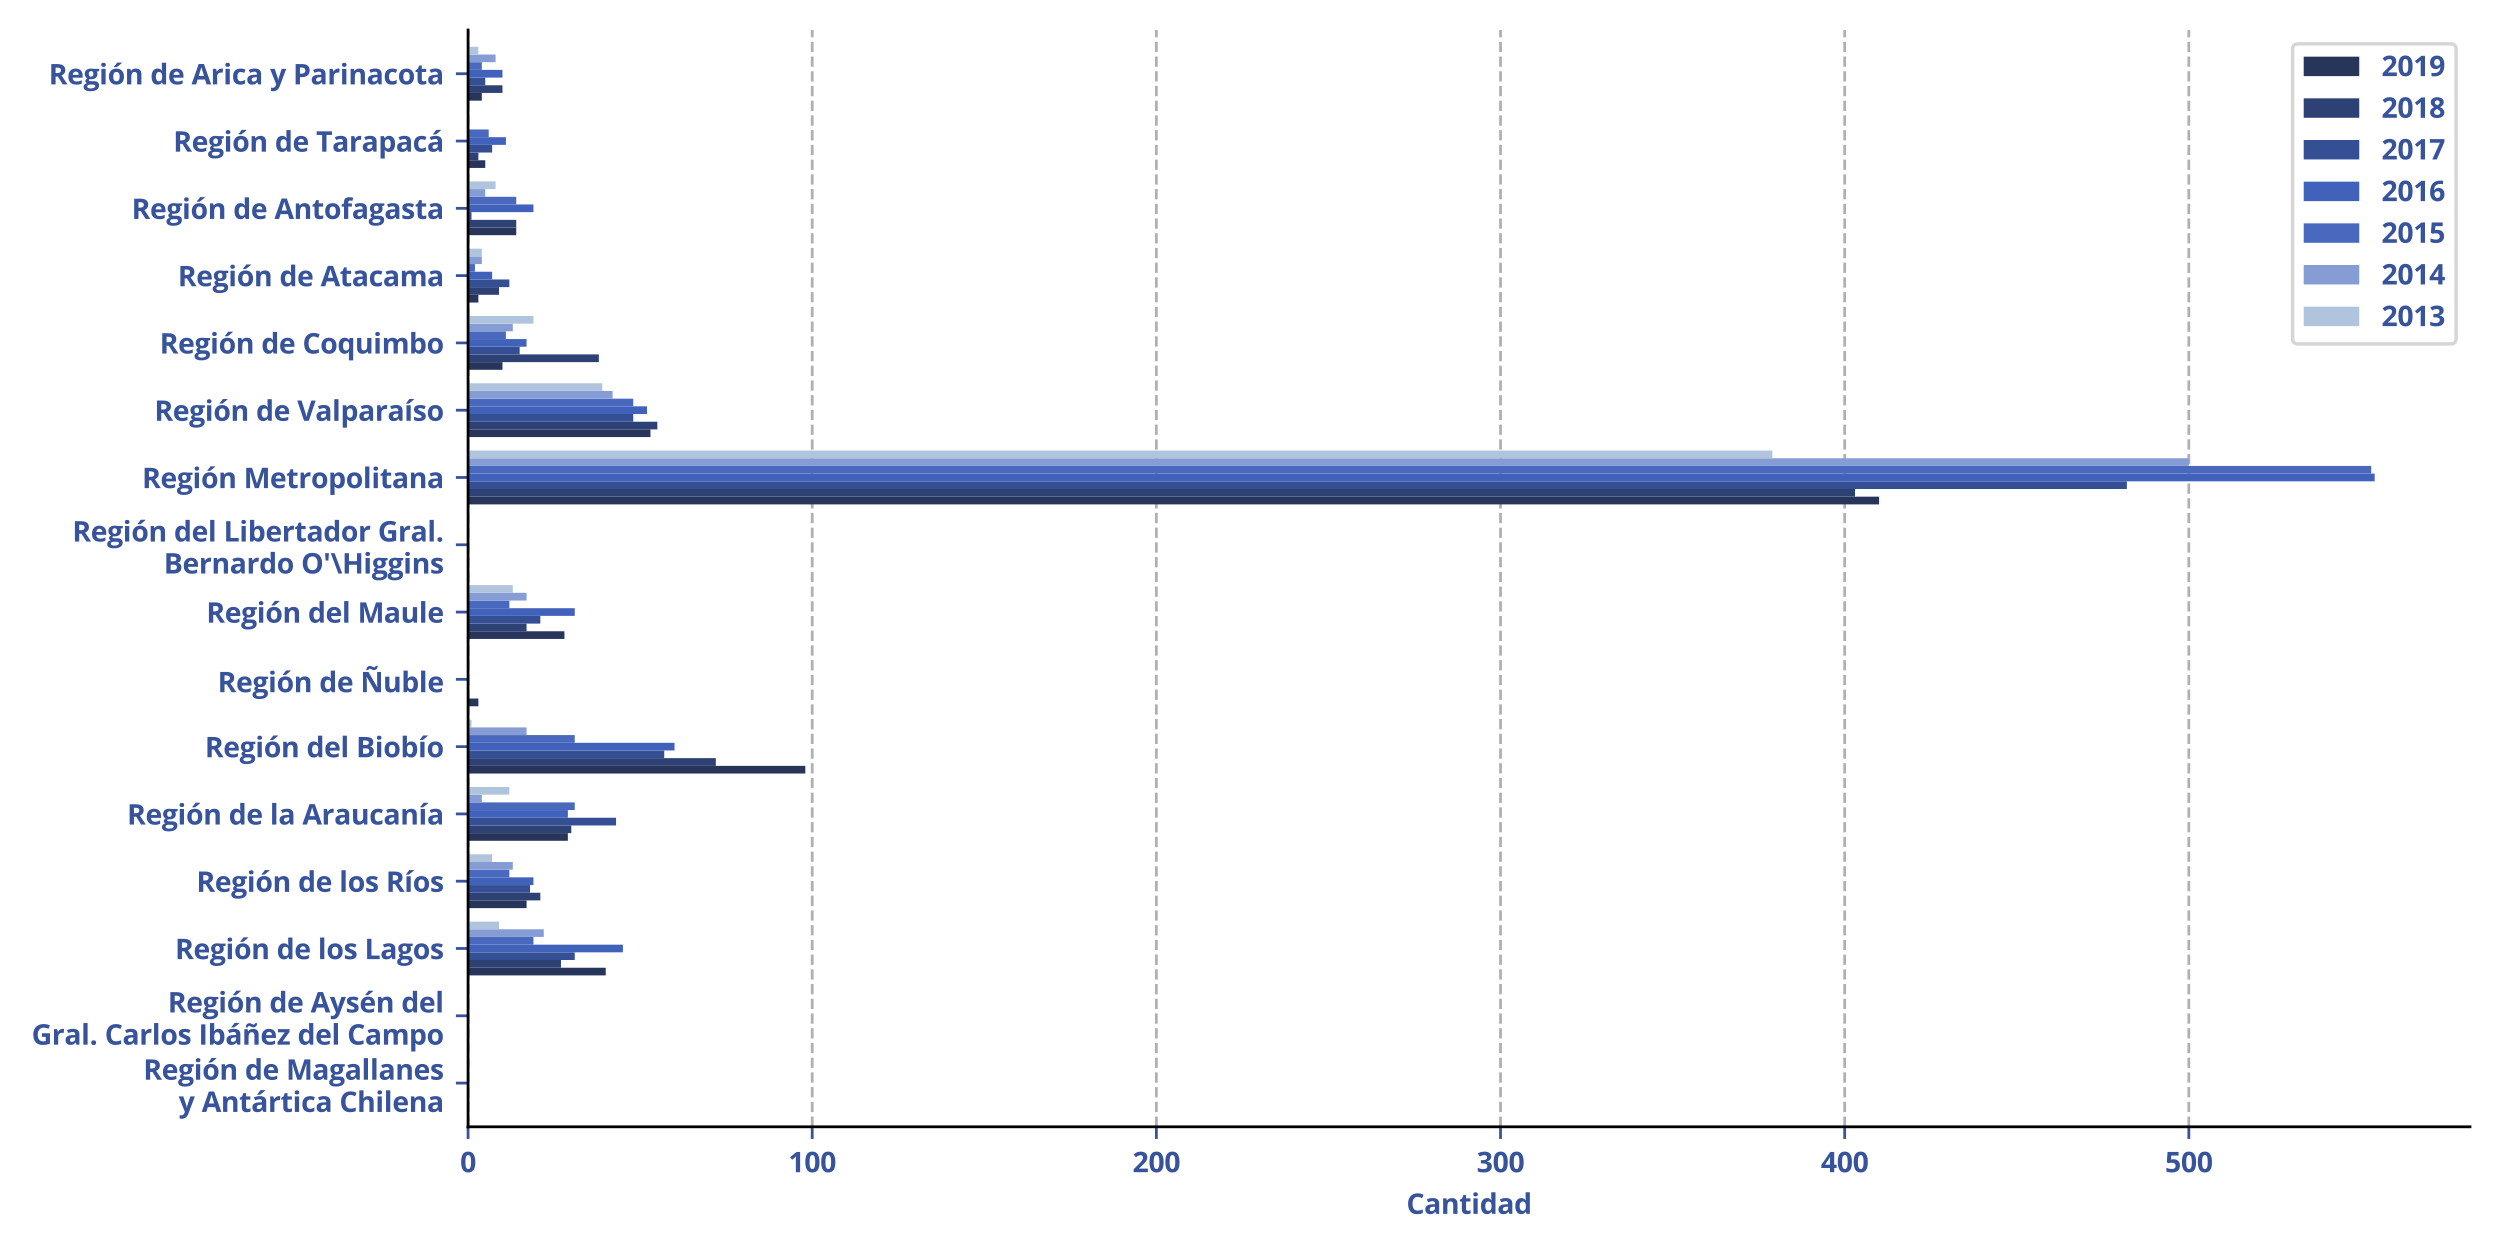<?xml version="1.0" encoding="utf-8" standalone="no"?>
<!DOCTYPE svg PUBLIC "-//W3C//DTD SVG 1.1//EN"
  "http://www.w3.org/Graphics/SVG/1.1/DTD/svg11.dtd">
<svg xmlns:xlink="http://www.w3.org/1999/xlink" width="720pt" height="360pt" viewBox="0 0 720 360" xmlns="http://www.w3.org/2000/svg" version="1.1">
 <defs>
  <style type="text/css">*{stroke-linejoin: round; stroke-linecap: butt}</style>
 </defs>
 <g id="figure_1">
  <g id="patch_1">
   <path d="M 0 360 
L 720 360 
L 720 0 
L 0 0 
z
" style="fill: #ffffff"/>
  </g>
  <g id="axes_1">
   <g id="patch_2">
    <path d="M 134.8 324.52 
L 711.36 324.52 
L 711.36 8.64 
L 134.8 8.64 
z
" style="fill: #ffffff"/>
   </g>
   <g id="matplotlib.axis_1">
    <g id="xtick_1">
     <g id="line2d_1">
      <path d="M 134.8 324.52 
L 134.8 8.64 
" clip-path="url(#p9eddd51e62)" style="fill: none; stroke-dasharray: 2.96,1.28; stroke-dashoffset: 0; stroke: #b0b0b0; stroke-width: 0.8"/>
     </g>
     <g id="line2d_2">
      <defs>
       <path id="m38e1216b8d" d="M 0 0 
L 0 3.5 
" style="stroke: #37539c; stroke-width: 0.8"/>
      </defs>
      <g>
       <use xlink:href="#m38e1216b8d" x="134.8" y="324.52" style="fill: #37539c; stroke: #37539c; stroke-width: 0.8"/>
      </g>
     </g>
     <g id="text_1">
      <!-- 0 -->
      <g style="fill: #37539c" transform="translate(132.513 337.599) scale(0.08 -0.08)">
       <defs>
        <path id="OpenSans-Bold-30" d="M 3425 2284 
Q 3425 1731 3339 1297 
Q 3253 863 3064 559 
Q 2875 256 2569 96 
Q 2263 -63 1825 -63 
Q 1275 -63 922 217 
Q 569 497 400 1023 
Q 231 1550 231 2284 
Q 231 3025 386 3551 
Q 541 4078 891 4359 
Q 1241 4641 1825 4641 
Q 2372 4641 2726 4361 
Q 3081 4081 3253 3554 
Q 3425 3028 3425 2284 
z
M 1191 2284 
Q 1191 1763 1248 1414 
Q 1306 1066 1443 891 
Q 1581 716 1825 716 
Q 2066 716 2205 889 
Q 2344 1063 2403 1411 
Q 2463 1759 2463 2284 
Q 2463 2806 2403 3156 
Q 2344 3506 2205 3682 
Q 2066 3859 1825 3859 
Q 1581 3859 1443 3682 
Q 1306 3506 1248 3156 
Q 1191 2806 1191 2284 
z
" transform="scale(0.016)"/>
       </defs>
       <use xlink:href="#OpenSans-Bold-30"/>
      </g>
     </g>
    </g>
    <g id="xtick_2">
     <g id="line2d_3">
      <path d="M 233.916 324.52 
L 233.916 8.64 
" clip-path="url(#p9eddd51e62)" style="fill: none; stroke-dasharray: 2.96,1.28; stroke-dashoffset: 0; stroke: #b0b0b0; stroke-width: 0.8"/>
     </g>
     <g id="line2d_4">
      <g>
       <use xlink:href="#m38e1216b8d" x="233.916" y="324.52" style="fill: #37539c; stroke: #37539c; stroke-width: 0.8"/>
      </g>
     </g>
     <g id="text_2">
      <!-- 100 -->
      <g style="fill: #37539c" transform="translate(227.056 337.599) scale(0.08 -0.08)">
       <defs>
        <path id="OpenSans-Bold-31" d="M 2644 0 
L 1678 0 
L 1678 2644 
Q 1678 2753 1681 2914 
Q 1684 3075 1690 3245 
Q 1697 3416 1703 3553 
Q 1669 3513 1564 3414 
Q 1459 3316 1369 3238 
L 844 2816 
L 378 3397 
L 1850 4569 
L 2644 4569 
L 2644 0 
z
" transform="scale(0.016)"/>
       </defs>
       <use xlink:href="#OpenSans-Bold-31"/>
       <use xlink:href="#OpenSans-Bold-30" x="57.178"/>
       <use xlink:href="#OpenSans-Bold-30" x="114.355"/>
      </g>
     </g>
    </g>
    <g id="xtick_3">
     <g id="line2d_5">
      <path d="M 333.033 324.52 
L 333.033 8.64 
" clip-path="url(#p9eddd51e62)" style="fill: none; stroke-dasharray: 2.96,1.28; stroke-dashoffset: 0; stroke: #b0b0b0; stroke-width: 0.8"/>
     </g>
     <g id="line2d_6">
      <g>
       <use xlink:href="#m38e1216b8d" x="333.033" y="324.52" style="fill: #37539c; stroke: #37539c; stroke-width: 0.8"/>
      </g>
     </g>
     <g id="text_3">
      <!-- 200 -->
      <g style="fill: #37539c" transform="translate(326.172 337.599) scale(0.08 -0.08)">
       <defs>
        <path id="OpenSans-Bold-32" d="M 3450 0 
L 256 0 
L 256 672 
L 1403 1831 
Q 1750 2188 1961 2427 
Q 2172 2666 2267 2862 
Q 2363 3059 2363 3284 
Q 2363 3556 2211 3692 
Q 2059 3828 1806 3828 
Q 1541 3828 1291 3706 
Q 1041 3584 769 3359 
L 244 3981 
Q 441 4150 661 4300 
Q 881 4450 1173 4542 
Q 1466 4634 1875 4634 
Q 2325 4634 2648 4471 
Q 2972 4309 3147 4029 
Q 3322 3750 3322 3397 
Q 3322 3019 3172 2706 
Q 3022 2394 2736 2087 
Q 2450 1781 2047 1409 
L 1459 856 
L 1459 813 
L 3450 813 
L 3450 0 
z
" transform="scale(0.016)"/>
       </defs>
       <use xlink:href="#OpenSans-Bold-32"/>
       <use xlink:href="#OpenSans-Bold-30" x="57.178"/>
       <use xlink:href="#OpenSans-Bold-30" x="114.355"/>
      </g>
     </g>
    </g>
    <g id="xtick_4">
     <g id="line2d_7">
      <path d="M 432.149 324.52 
L 432.149 8.64 
" clip-path="url(#p9eddd51e62)" style="fill: none; stroke-dasharray: 2.96,1.28; stroke-dashoffset: 0; stroke: #b0b0b0; stroke-width: 0.8"/>
     </g>
     <g id="line2d_8">
      <g>
       <use xlink:href="#m38e1216b8d" x="432.149" y="324.52" style="fill: #37539c; stroke: #37539c; stroke-width: 0.8"/>
      </g>
     </g>
     <g id="text_4">
      <!-- 300 -->
      <g style="fill: #37539c" transform="translate(425.289 337.599) scale(0.08 -0.08)">
       <defs>
        <path id="OpenSans-Bold-33" d="M 3272 3547 
Q 3272 3231 3140 3000 
Q 3009 2769 2786 2622 
Q 2563 2475 2284 2406 
L 2284 2388 
Q 2834 2319 3120 2050 
Q 3406 1781 3406 1331 
Q 3406 931 3211 615 
Q 3016 300 2609 118 
Q 2203 -63 1563 -63 
Q 1184 -63 857 -2 
Q 531 59 244 184 
L 244 1006 
Q 538 856 859 779 
Q 1181 703 1459 703 
Q 1978 703 2186 883 
Q 2394 1063 2394 1388 
Q 2394 1578 2297 1709 
Q 2200 1841 1961 1909 
Q 1722 1978 1294 1978 
L 947 1978 
L 947 2719 
L 1300 2719 
Q 1722 2719 1942 2798 
Q 2163 2878 2242 3017 
Q 2322 3156 2322 3334 
Q 2322 3578 2172 3715 
Q 2022 3853 1672 3853 
Q 1453 3853 1273 3798 
Q 1094 3744 950 3667 
Q 806 3591 697 3519 
L 250 4184 
Q 519 4378 880 4506 
Q 1241 4634 1741 4634 
Q 2447 4634 2859 4350 
Q 3272 4066 3272 3547 
z
" transform="scale(0.016)"/>
       </defs>
       <use xlink:href="#OpenSans-Bold-33"/>
       <use xlink:href="#OpenSans-Bold-30" x="57.178"/>
       <use xlink:href="#OpenSans-Bold-30" x="114.355"/>
      </g>
     </g>
    </g>
    <g id="xtick_5">
     <g id="line2d_9">
      <path d="M 531.266 324.52 
L 531.266 8.64 
" clip-path="url(#p9eddd51e62)" style="fill: none; stroke-dasharray: 2.96,1.28; stroke-dashoffset: 0; stroke: #b0b0b0; stroke-width: 0.8"/>
     </g>
     <g id="line2d_10">
      <g>
       <use xlink:href="#m38e1216b8d" x="531.266" y="324.52" style="fill: #37539c; stroke: #37539c; stroke-width: 0.8"/>
      </g>
     </g>
     <g id="text_5">
      <!-- 400 -->
      <g style="fill: #37539c" transform="translate(524.405 337.599) scale(0.08 -0.08)">
       <defs>
        <path id="OpenSans-Bold-34" d="M 3553 947 
L 3003 947 
L 3003 0 
L 2059 0 
L 2059 947 
L 109 947 
L 109 1619 
L 2113 4569 
L 3003 4569 
L 3003 1697 
L 3553 1697 
L 3553 947 
z
M 2059 1697 
L 2059 2472 
Q 2059 2581 2064 2731 
Q 2069 2881 2075 3031 
Q 2081 3181 2089 3298 
Q 2097 3416 2100 3463 
L 2075 3463 
Q 2016 3334 1950 3214 
Q 1884 3094 1797 2963 
L 959 1697 
L 2059 1697 
z
" transform="scale(0.016)"/>
       </defs>
       <use xlink:href="#OpenSans-Bold-34"/>
       <use xlink:href="#OpenSans-Bold-30" x="57.178"/>
       <use xlink:href="#OpenSans-Bold-30" x="114.355"/>
      </g>
     </g>
    </g>
    <g id="xtick_6">
     <g id="line2d_11">
      <path d="M 630.382 324.52 
L 630.382 8.64 
" clip-path="url(#p9eddd51e62)" style="fill: none; stroke-dasharray: 2.96,1.28; stroke-dashoffset: 0; stroke: #b0b0b0; stroke-width: 0.8"/>
     </g>
     <g id="line2d_12">
      <g>
       <use xlink:href="#m38e1216b8d" x="630.382" y="324.52" style="fill: #37539c; stroke: #37539c; stroke-width: 0.8"/>
      </g>
     </g>
     <g id="text_6">
      <!-- 500 -->
      <g style="fill: #37539c" transform="translate(623.521 337.599) scale(0.08 -0.08)">
       <defs>
        <path id="OpenSans-Bold-35" d="M 1919 2919 
Q 2338 2919 2664 2759 
Q 2991 2600 3178 2290 
Q 3366 1981 3366 1528 
Q 3366 1034 3161 676 
Q 2956 319 2551 128 
Q 2147 -63 1544 -63 
Q 1184 -63 867 -2 
Q 550 59 313 184 
L 313 1019 
Q 550 894 883 808 
Q 1216 722 1509 722 
Q 1797 722 1994 798 
Q 2191 875 2292 1036 
Q 2394 1197 2394 1447 
Q 2394 1781 2169 1959 
Q 1944 2138 1478 2138 
Q 1300 2138 1108 2103 
Q 916 2069 788 2034 
L 403 2241 
L 575 4569 
L 3053 4569 
L 3053 3750 
L 1422 3750 
L 1338 2853 
Q 1444 2875 1569 2897 
Q 1694 2919 1919 2919 
z
" transform="scale(0.016)"/>
       </defs>
       <use xlink:href="#OpenSans-Bold-35"/>
       <use xlink:href="#OpenSans-Bold-30" x="57.178"/>
       <use xlink:href="#OpenSans-Bold-30" x="114.355"/>
      </g>
     </g>
    </g>
    <g id="text_7">
     <!-- Cantidad -->
     <g style="fill: #37539c" transform="translate(405.051 349.6) scale(0.08 -0.08)">
      <defs>
       <path id="OpenSans-Bold-43" d="M 2516 3828 
Q 2238 3828 2023 3720 
Q 1809 3613 1664 3409 
Q 1519 3206 1444 2918 
Q 1369 2631 1369 2272 
Q 1369 1788 1489 1445 
Q 1609 1103 1862 923 
Q 2116 744 2516 744 
Q 2794 744 3073 806 
Q 3353 869 3681 984 
L 3681 172 
Q 3378 47 3084 -8 
Q 2791 -63 2425 -63 
Q 1719 -63 1264 229 
Q 809 522 590 1048 
Q 372 1575 372 2278 
Q 372 2797 512 3228 
Q 653 3659 925 3975 
Q 1197 4291 1597 4462 
Q 1997 4634 2516 4634 
Q 2856 4634 3198 4548 
Q 3541 4463 3853 4313 
L 3541 3525 
Q 3284 3647 3025 3737 
Q 2766 3828 2516 3828 
z
" transform="scale(0.016)"/>
       <path id="OpenSans-Bold-61" d="M 1931 3566 
Q 2634 3566 3009 3259 
Q 3384 2953 3384 2328 
L 3384 0 
L 2719 0 
L 2534 475 
L 2509 475 
Q 2359 288 2203 169 
Q 2047 50 1844 -6 
Q 1641 -63 1350 -63 
Q 1041 -63 795 56 
Q 550 175 409 420 
Q 269 666 269 1044 
Q 269 1600 659 1864 
Q 1050 2128 1831 2156 
L 2438 2175 
L 2438 2328 
Q 2438 2603 2294 2731 
Q 2150 2859 1894 2859 
Q 1641 2859 1397 2787 
Q 1153 2716 909 2606 
L 594 3250 
Q 872 3397 1217 3481 
Q 1563 3566 1931 3566 
z
M 2438 1619 
L 2069 1606 
Q 1606 1594 1426 1441 
Q 1247 1288 1247 1038 
Q 1247 819 1375 726 
Q 1503 634 1709 634 
Q 2016 634 2227 815 
Q 2438 997 2438 1331 
L 2438 1619 
z
" transform="scale(0.016)"/>
       <path id="OpenSans-Bold-6e" d="M 2484 3559 
Q 3044 3559 3384 3254 
Q 3725 2950 3725 2278 
L 3725 0 
L 2772 0 
L 2772 2041 
Q 2772 2416 2636 2606 
Q 2500 2797 2209 2797 
Q 1772 2797 1612 2500 
Q 1453 2203 1453 1644 
L 1453 0 
L 500 0 
L 500 3494 
L 1228 3494 
L 1356 3047 
L 1409 3047 
Q 1522 3228 1689 3340 
Q 1856 3453 2061 3506 
Q 2266 3559 2484 3559 
z
" transform="scale(0.016)"/>
       <path id="OpenSans-Bold-74" d="M 1972 697 
Q 2128 697 2276 728 
Q 2425 759 2572 806 
L 2572 97 
Q 2419 28 2192 -17 
Q 1966 -63 1697 -63 
Q 1384 -63 1136 39 
Q 888 141 745 392 
Q 603 644 603 1094 
L 603 2778 
L 147 2778 
L 147 3181 
L 672 3500 
L 947 4238 
L 1556 4238 
L 1556 3494 
L 2534 3494 
L 2534 2778 
L 1556 2778 
L 1556 1094 
Q 1556 894 1670 795 
Q 1784 697 1972 697 
z
" transform="scale(0.016)"/>
       <path id="OpenSans-Bold-69" d="M 1453 3494 
L 1453 0 
L 500 0 
L 500 3494 
L 1453 3494 
z
M 978 4863 
Q 1191 4863 1344 4764 
Q 1497 4666 1497 4397 
Q 1497 4131 1344 4029 
Q 1191 3928 978 3928 
Q 763 3928 611 4029 
Q 459 4131 459 4397 
Q 459 4666 611 4764 
Q 763 4863 978 4863 
z
" transform="scale(0.016)"/>
       <path id="OpenSans-Bold-64" d="M 1606 -63 
Q 1022 -63 655 395 
Q 288 853 288 1741 
Q 288 2638 659 3098 
Q 1031 3559 1631 3559 
Q 1881 3559 2072 3490 
Q 2263 3422 2402 3306 
Q 2541 3191 2638 3047 
L 2669 3047 
Q 2650 3147 2623 3342 
Q 2597 3538 2597 3744 
L 2597 4863 
L 3553 4863 
L 3553 0 
L 2822 0 
L 2638 453 
L 2597 453 
Q 2506 309 2370 192 
Q 2234 75 2046 6 
Q 1859 -63 1606 -63 
z
M 1941 697 
Q 2331 697 2492 930 
Q 2653 1163 2663 1631 
L 2663 1734 
Q 2663 2244 2506 2514 
Q 2350 2784 1925 2784 
Q 1609 2784 1431 2512 
Q 1253 2241 1253 1728 
Q 1253 1216 1433 956 
Q 1613 697 1941 697 
z
" transform="scale(0.016)"/>
      </defs>
      <use xlink:href="#OpenSans-Bold-43"/>
      <use xlink:href="#OpenSans-Bold-61" x="63.721"/>
      <use xlink:href="#OpenSans-Bold-6e" x="124.121"/>
      <use xlink:href="#OpenSans-Bold-74" x="189.844"/>
      <use xlink:href="#OpenSans-Bold-69" x="233.252"/>
      <use xlink:href="#OpenSans-Bold-64" x="263.77"/>
      <use xlink:href="#OpenSans-Bold-61" x="327.051"/>
      <use xlink:href="#OpenSans-Bold-64" x="387.451"/>
     </g>
    </g>
   </g>
   <g id="matplotlib.axis_2">
    <g id="ytick_1">
     <g id="line2d_13">
      <defs>
       <path id="m4972c0e6b1" d="M 0 0 
L -3.5 0 
" style="stroke: #37539c; stroke-width: 0.8"/>
      </defs>
      <g>
       <use xlink:href="#m4972c0e6b1" x="134.8" y="311.924" style="fill: #37539c; stroke: #37539c; stroke-width: 0.8"/>
      </g>
     </g>
     <g id="text_8">
      <!-- Región de Magallanes -->
      <g style="fill: #37539c" transform="translate(41.271 310.962) scale(0.08 -0.08)">
       <defs>
        <path id="OpenSans-Bold-52" d="M 1906 4569 
Q 2528 4569 2933 4419 
Q 3338 4269 3534 3966 
Q 3731 3663 3731 3200 
Q 3731 2888 3612 2653 
Q 3494 2419 3300 2256 
Q 3106 2094 2881 1991 
L 4225 0 
L 3150 0 
L 2059 1753 
L 1544 1753 
L 1544 0 
L 575 0 
L 575 4569 
L 1906 4569 
z
M 1838 3775 
L 1544 3775 
L 1544 2541 
L 1856 2541 
Q 2338 2541 2545 2702 
Q 2753 2863 2753 3175 
Q 2753 3500 2529 3637 
Q 2306 3775 1838 3775 
z
" transform="scale(0.016)"/>
        <path id="OpenSans-Bold-65" d="M 1941 3559 
Q 2425 3559 2775 3373 
Q 3125 3188 3315 2834 
Q 3506 2481 3506 1972 
L 3506 1509 
L 1253 1509 
Q 1269 1106 1495 876 
Q 1722 647 2125 647 
Q 2459 647 2737 715 
Q 3016 784 3309 922 
L 3309 184 
Q 3050 56 2767 -3 
Q 2484 -63 2081 -63 
Q 1556 -63 1151 131 
Q 747 325 517 722 
Q 288 1119 288 1722 
Q 288 2334 495 2742 
Q 703 3150 1075 3354 
Q 1447 3559 1941 3559 
z
M 1947 2881 
Q 1669 2881 1486 2703 
Q 1303 2525 1275 2144 
L 2613 2144 
Q 2609 2356 2536 2522 
Q 2463 2688 2317 2784 
Q 2172 2881 1947 2881 
z
" transform="scale(0.016)"/>
        <path id="OpenSans-Bold-67" d="M 1522 -1538 
Q 791 -1538 405 -1283 
Q 19 -1028 19 -569 
Q 19 -253 216 -40 
Q 413 172 794 263 
Q 647 325 537 467 
Q 428 609 428 769 
Q 428 969 543 1101 
Q 659 1234 878 1363 
Q 603 1481 442 1743 
Q 281 2006 281 2363 
Q 281 2744 448 3011 
Q 616 3278 936 3418 
Q 1256 3559 1716 3559 
Q 1813 3559 1941 3546 
Q 2069 3534 2176 3518 
Q 2284 3503 2322 3494 
L 3541 3494 
L 3541 3009 
L 2994 2869 
Q 3069 2753 3106 2622 
Q 3144 2491 3144 2344 
Q 3144 1781 2751 1467 
Q 2359 1153 1663 1153 
Q 1497 1163 1350 1178 
Q 1278 1122 1240 1059 
Q 1203 997 1203 928 
Q 1203 859 1261 814 
Q 1319 769 1436 745 
Q 1553 722 1728 722 
L 2322 722 
Q 2897 722 3198 475 
Q 3500 228 3500 -250 
Q 3500 -863 2989 -1200 
Q 2478 -1538 1522 -1538 
z
M 1563 -916 
Q 1903 -916 2148 -852 
Q 2394 -788 2525 -670 
Q 2656 -553 2656 -391 
Q 2656 -259 2579 -182 
Q 2503 -106 2348 -75 
Q 2194 -44 1953 -44 
L 1459 -44 
Q 1284 -44 1145 -100 
Q 1006 -156 925 -257 
Q 844 -359 844 -494 
Q 844 -691 1033 -803 
Q 1222 -916 1563 -916 
z
M 1716 1734 
Q 1984 1734 2109 1900 
Q 2234 2066 2234 2350 
Q 2234 2666 2104 2823 
Q 1975 2981 1716 2981 
Q 1453 2981 1322 2823 
Q 1191 2666 1191 2350 
Q 1191 2066 1320 1900 
Q 1450 1734 1716 1734 
z
" transform="scale(0.016)"/>
        <path id="OpenSans-Bold-f3" d="M 3675 1753 
Q 3675 1316 3558 978 
Q 3441 641 3217 408 
Q 2994 175 2680 56 
Q 2366 -63 1972 -63 
Q 1603 -63 1295 56 
Q 988 175 761 408 
Q 534 641 411 978 
Q 288 1316 288 1753 
Q 288 2334 494 2737 
Q 700 3141 1081 3350 
Q 1463 3559 1991 3559 
Q 2481 3559 2861 3350 
Q 3241 3141 3458 2737 
Q 3675 2334 3675 1753 
z
M 1259 1753 
Q 1259 1409 1334 1175 
Q 1409 941 1568 822 
Q 1728 703 1984 703 
Q 2238 703 2395 822 
Q 2553 941 2626 1175 
Q 2700 1409 2700 1753 
Q 2700 2100 2626 2329 
Q 2553 2559 2393 2675 
Q 2234 2791 1978 2791 
Q 1600 2791 1429 2531 
Q 1259 2272 1259 1753 
z
M 3211 4903 
L 3211 4838 
Q 3121 4750 2974 4622 
Q 2827 4494 2658 4355 
Q 2490 4216 2327 4089 
Q 2165 3963 2043 3878 
L 1408 3878 
L 1408 3963 
Q 1511 4081 1647 4245 
Q 1783 4409 1917 4584 
Q 2052 4759 2143 4903 
L 3211 4903 
z
" transform="scale(0.016)"/>
        <path id="OpenSans-Bold-20" transform="scale(0.016)"/>
        <path id="OpenSans-Bold-4d" d="M 2509 0 
L 1409 3584 
L 1381 3584 
Q 1388 3456 1402 3198 
Q 1416 2941 1428 2650 
Q 1441 2359 1441 2125 
L 1441 0 
L 575 0 
L 575 4569 
L 1894 4569 
L 2975 1075 
L 2994 1075 
L 4141 4569 
L 5459 4569 
L 5459 0 
L 4556 0 
L 4556 2163 
Q 4556 2378 4564 2659 
Q 4572 2941 4584 3195 
Q 4597 3450 4603 3578 
L 4575 3578 
L 3397 0 
L 2509 0 
z
" transform="scale(0.016)"/>
        <path id="OpenSans-Bold-6c" d="M 1453 0 
L 500 0 
L 500 4863 
L 1453 4863 
L 1453 0 
z
" transform="scale(0.016)"/>
        <path id="OpenSans-Bold-73" d="M 2938 1038 
Q 2938 681 2770 436 
Q 2603 191 2272 64 
Q 1941 -63 1447 -63 
Q 1081 -63 820 -16 
Q 559 31 294 141 
L 294 928 
Q 578 800 904 717 
Q 1231 634 1478 634 
Q 1756 634 1876 717 
Q 1997 800 1997 934 
Q 1997 1022 1948 1092 
Q 1900 1163 1740 1252 
Q 1581 1341 1241 1484 
Q 913 1622 702 1762 
Q 491 1903 389 2095 
Q 288 2288 288 2584 
Q 288 3069 664 3314 
Q 1041 3559 1672 3559 
Q 1997 3559 2292 3493 
Q 2588 3428 2900 3284 
L 2613 2597 
Q 2353 2709 2123 2781 
Q 1894 2853 1656 2853 
Q 1447 2853 1340 2797 
Q 1234 2741 1234 2625 
Q 1234 2541 1289 2475 
Q 1344 2409 1501 2329 
Q 1659 2250 1966 2125 
Q 2263 2003 2481 1870 
Q 2700 1738 2819 1542 
Q 2938 1347 2938 1038 
z
" transform="scale(0.016)"/>
       </defs>
       <use xlink:href="#OpenSans-Bold-52"/>
       <use xlink:href="#OpenSans-Bold-65" x="66.016"/>
       <use xlink:href="#OpenSans-Bold-67" x="125.098"/>
       <use xlink:href="#OpenSans-Bold-69" x="181.592"/>
       <use xlink:href="#OpenSans-Bold-f3" x="212.109"/>
       <use xlink:href="#OpenSans-Bold-6e" x="274.023"/>
       <use xlink:href="#OpenSans-Bold-20" x="339.746"/>
       <use xlink:href="#OpenSans-Bold-64" x="365.723"/>
       <use xlink:href="#OpenSans-Bold-65" x="429.004"/>
       <use xlink:href="#OpenSans-Bold-20" x="488.086"/>
       <use xlink:href="#OpenSans-Bold-4d" x="514.062"/>
       <use xlink:href="#OpenSans-Bold-61" x="608.35"/>
       <use xlink:href="#OpenSans-Bold-67" x="668.75"/>
       <use xlink:href="#OpenSans-Bold-61" x="725.244"/>
       <use xlink:href="#OpenSans-Bold-6c" x="785.645"/>
       <use xlink:href="#OpenSans-Bold-6c" x="816.162"/>
       <use xlink:href="#OpenSans-Bold-61" x="846.68"/>
       <use xlink:href="#OpenSans-Bold-6e" x="907.08"/>
       <use xlink:href="#OpenSans-Bold-65" x="972.803"/>
       <use xlink:href="#OpenSans-Bold-73" x="1031.885"/>
      </g>
      <!-- y Antártica Chilena -->
      <g style="fill: #37539c" transform="translate(51.462 320.239) scale(0.08 -0.08)">
       <defs>
        <path id="OpenSans-Bold-79" d="M 0 3494 
L 1044 3494 
L 1703 1528 
Q 1734 1434 1756 1337 
Q 1778 1241 1793 1137 
Q 1809 1034 1819 922 
L 1838 922 
Q 1856 1091 1889 1237 
Q 1922 1384 1972 1528 
L 2619 3494 
L 3641 3494 
L 2163 -447 
Q 2028 -809 1812 -1051 
Q 1597 -1294 1317 -1416 
Q 1038 -1538 703 -1538 
Q 541 -1538 422 -1520 
Q 303 -1503 219 -1484 
L 219 -728 
Q 284 -744 384 -756 
Q 484 -769 594 -769 
Q 794 -769 937 -684 
Q 1081 -600 1178 -458 
Q 1275 -316 1331 -147 
L 1388 25 
L 0 3494 
z
" transform="scale(0.016)"/>
        <path id="OpenSans-Bold-41" d="M 3372 0 
L 3041 1088 
L 1375 1088 
L 1044 0 
L 0 0 
L 1613 4588 
L 2797 4588 
L 4416 0 
L 3372 0 
z
M 2809 1900 
L 2478 2963 
Q 2447 3069 2395 3236 
Q 2344 3403 2292 3576 
Q 2241 3750 2209 3878 
Q 2178 3750 2123 3561 
Q 2069 3372 2019 3203 
Q 1969 3034 1947 2963 
L 1619 1900 
L 2809 1900 
z
" transform="scale(0.016)"/>
        <path id="OpenSans-Bold-e1" d="M 1931 3566 
Q 2634 3566 3009 3259 
Q 3384 2953 3384 2328 
L 3384 0 
L 2719 0 
L 2534 475 
L 2509 475 
Q 2359 288 2203 169 
Q 2047 50 1844 -6 
Q 1641 -63 1350 -63 
Q 1041 -63 795 56 
Q 550 175 409 420 
Q 269 666 269 1044 
Q 269 1600 659 1864 
Q 1050 2128 1831 2156 
L 2438 2175 
L 2438 2328 
Q 2438 2603 2294 2731 
Q 2150 2859 1894 2859 
Q 1641 2859 1397 2787 
Q 1153 2716 909 2606 
L 594 3250 
Q 872 3397 1217 3481 
Q 1563 3566 1931 3566 
z
M 2438 1619 
L 2069 1606 
Q 1606 1594 1426 1441 
Q 1247 1288 1247 1038 
Q 1247 819 1375 726 
Q 1503 634 1709 634 
Q 2016 634 2227 815 
Q 2438 997 2438 1331 
L 2438 1619 
z
M 3163 4903 
L 3163 4838 
Q 3073 4750 2926 4622 
Q 2779 4494 2610 4355 
Q 2442 4216 2279 4089 
Q 2117 3963 1995 3878 
L 1360 3878 
L 1360 3963 
Q 1463 4081 1599 4245 
Q 1735 4409 1869 4584 
Q 2004 4759 2095 4903 
L 3163 4903 
z
" transform="scale(0.016)"/>
        <path id="OpenSans-Bold-72" d="M 2450 3559 
Q 2522 3559 2617 3551 
Q 2713 3544 2772 3531 
L 2700 2638 
Q 2653 2653 2567 2661 
Q 2481 2669 2419 2669 
Q 2234 2669 2061 2622 
Q 1888 2575 1750 2470 
Q 1613 2366 1533 2195 
Q 1453 2025 1453 1778 
L 1453 0 
L 500 0 
L 500 3494 
L 1222 3494 
L 1363 2906 
L 1409 2906 
Q 1513 3084 1667 3232 
Q 1822 3381 2020 3470 
Q 2219 3559 2450 3559 
z
" transform="scale(0.016)"/>
        <path id="OpenSans-Bold-63" d="M 1919 -63 
Q 1400 -63 1034 126 
Q 669 316 478 712 
Q 288 1109 288 1728 
Q 288 2369 505 2773 
Q 722 3178 1108 3368 
Q 1494 3559 2003 3559 
Q 2366 3559 2630 3489 
Q 2894 3419 3091 3322 
L 2809 2584 
Q 2584 2675 2390 2733 
Q 2197 2791 2003 2791 
Q 1753 2791 1587 2673 
Q 1422 2556 1340 2322 
Q 1259 2088 1259 1734 
Q 1259 1388 1346 1159 
Q 1434 931 1600 820 
Q 1766 709 2003 709 
Q 2300 709 2531 789 
Q 2763 869 2981 1013 
L 2981 197 
Q 2763 59 2523 -2 
Q 2284 -63 1919 -63 
z
" transform="scale(0.016)"/>
        <path id="OpenSans-Bold-68" d="M 1453 4863 
L 1453 3872 
Q 1453 3613 1436 3378 
Q 1419 3144 1409 3047 
L 1459 3047 
Q 1572 3228 1726 3340 
Q 1881 3453 2068 3506 
Q 2256 3559 2472 3559 
Q 2850 3559 3131 3426 
Q 3413 3294 3569 3011 
Q 3725 2728 3725 2278 
L 3725 0 
L 2772 0 
L 2772 2041 
Q 2772 2416 2634 2606 
Q 2497 2797 2209 2797 
Q 1922 2797 1756 2664 
Q 1591 2531 1522 2273 
Q 1453 2016 1453 1644 
L 1453 0 
L 500 0 
L 500 4863 
L 1453 4863 
z
" transform="scale(0.016)"/>
       </defs>
       <use xlink:href="#OpenSans-Bold-79"/>
       <use xlink:href="#OpenSans-Bold-20" x="56.885"/>
       <use xlink:href="#OpenSans-Bold-41" x="82.861"/>
       <use xlink:href="#OpenSans-Bold-6e" x="151.855"/>
       <use xlink:href="#OpenSans-Bold-74" x="217.578"/>
       <use xlink:href="#OpenSans-Bold-e1" x="260.986"/>
       <use xlink:href="#OpenSans-Bold-72" x="321.387"/>
       <use xlink:href="#OpenSans-Bold-74" x="366.797"/>
       <use xlink:href="#OpenSans-Bold-69" x="410.205"/>
       <use xlink:href="#OpenSans-Bold-63" x="440.723"/>
       <use xlink:href="#OpenSans-Bold-61" x="492.139"/>
       <use xlink:href="#OpenSans-Bold-20" x="552.539"/>
       <use xlink:href="#OpenSans-Bold-43" x="578.516"/>
       <use xlink:href="#OpenSans-Bold-68" x="642.236"/>
       <use xlink:href="#OpenSans-Bold-69" x="707.959"/>
       <use xlink:href="#OpenSans-Bold-6c" x="738.477"/>
       <use xlink:href="#OpenSans-Bold-65" x="768.994"/>
       <use xlink:href="#OpenSans-Bold-6e" x="828.076"/>
       <use xlink:href="#OpenSans-Bold-61" x="893.799"/>
      </g>
     </g>
    </g>
    <g id="ytick_2">
     <g id="line2d_14">
      <g>
       <use xlink:href="#m4972c0e6b1" x="134.8" y="292.544" style="fill: #37539c; stroke: #37539c; stroke-width: 0.8"/>
      </g>
     </g>
     <g id="text_9">
      <!-- Región de Aysén del -->
      <g style="fill: #37539c" transform="translate(48.334 291.583) scale(0.08 -0.08)">
       <defs>
        <path id="OpenSans-Bold-e9" d="M 1941 3559 
Q 2425 3559 2775 3373 
Q 3125 3188 3315 2834 
Q 3506 2481 3506 1972 
L 3506 1509 
L 1253 1509 
Q 1269 1106 1495 876 
Q 1722 647 2125 647 
Q 2459 647 2737 715 
Q 3016 784 3309 922 
L 3309 184 
Q 3050 56 2767 -3 
Q 2484 -63 2081 -63 
Q 1556 -63 1151 131 
Q 747 325 517 722 
Q 288 1119 288 1722 
Q 288 2334 495 2742 
Q 703 3150 1075 3354 
Q 1447 3559 1941 3559 
z
M 1947 2881 
Q 1669 2881 1486 2703 
Q 1303 2525 1275 2144 
L 2613 2144 
Q 2609 2356 2536 2522 
Q 2463 2688 2317 2784 
Q 2172 2881 1947 2881 
z
M 3123 4903 
L 3123 4838 
Q 3033 4750 2886 4622 
Q 2739 4494 2570 4355 
Q 2402 4216 2239 4089 
Q 2077 3963 1955 3878 
L 1320 3878 
L 1320 3963 
Q 1423 4081 1559 4245 
Q 1695 4409 1829 4584 
Q 1964 4759 2055 4903 
L 3123 4903 
z
" transform="scale(0.016)"/>
       </defs>
       <use xlink:href="#OpenSans-Bold-52"/>
       <use xlink:href="#OpenSans-Bold-65" x="66.016"/>
       <use xlink:href="#OpenSans-Bold-67" x="125.098"/>
       <use xlink:href="#OpenSans-Bold-69" x="181.592"/>
       <use xlink:href="#OpenSans-Bold-f3" x="212.109"/>
       <use xlink:href="#OpenSans-Bold-6e" x="274.023"/>
       <use xlink:href="#OpenSans-Bold-20" x="339.746"/>
       <use xlink:href="#OpenSans-Bold-64" x="365.723"/>
       <use xlink:href="#OpenSans-Bold-65" x="429.004"/>
       <use xlink:href="#OpenSans-Bold-20" x="488.086"/>
       <use xlink:href="#OpenSans-Bold-41" x="514.062"/>
       <use xlink:href="#OpenSans-Bold-79" x="583.057"/>
       <use xlink:href="#OpenSans-Bold-73" x="639.941"/>
       <use xlink:href="#OpenSans-Bold-e9" x="689.648"/>
       <use xlink:href="#OpenSans-Bold-6e" x="748.73"/>
       <use xlink:href="#OpenSans-Bold-20" x="814.453"/>
       <use xlink:href="#OpenSans-Bold-64" x="840.43"/>
       <use xlink:href="#OpenSans-Bold-65" x="903.711"/>
       <use xlink:href="#OpenSans-Bold-6c" x="962.793"/>
      </g>
      <!-- Gral. Carlos Ibáñez del Campo -->
      <g style="fill: #37539c" transform="translate(9.11 300.86) scale(0.08 -0.08)">
       <defs>
        <path id="OpenSans-Bold-47" d="M 2309 2566 
L 4122 2566 
L 4122 197 
Q 3763 78 3375 7 
Q 2988 -63 2497 -63 
Q 1816 -63 1341 206 
Q 866 475 619 1000 
Q 372 1525 372 2291 
Q 372 3009 648 3534 
Q 925 4059 1458 4346 
Q 1991 4634 2759 4634 
Q 3122 4634 3475 4556 
Q 3828 4478 4116 4353 
L 3794 3578 
Q 3584 3684 3315 3756 
Q 3047 3828 2753 3828 
Q 2331 3828 2020 3634 
Q 1709 3441 1539 3092 
Q 1369 2744 1369 2272 
Q 1369 1825 1491 1479 
Q 1613 1134 1875 939 
Q 2138 744 2559 744 
Q 2766 744 2908 764 
Q 3050 784 3175 806 
L 3175 1759 
L 2309 1759 
L 2309 2566 
z
" transform="scale(0.016)"/>
        <path id="OpenSans-Bold-2e" d="M 366 447 
Q 366 741 527 859 
Q 688 978 916 978 
Q 1138 978 1298 859 
Q 1459 741 1459 447 
Q 1459 166 1298 41 
Q 1138 -84 916 -84 
Q 688 -84 527 41 
Q 366 166 366 447 
z
" transform="scale(0.016)"/>
        <path id="OpenSans-Bold-6f" d="M 3675 1753 
Q 3675 1316 3558 978 
Q 3441 641 3217 408 
Q 2994 175 2680 56 
Q 2366 -63 1972 -63 
Q 1603 -63 1295 56 
Q 988 175 761 408 
Q 534 641 411 978 
Q 288 1316 288 1753 
Q 288 2334 494 2737 
Q 700 3141 1081 3350 
Q 1463 3559 1991 3559 
Q 2481 3559 2861 3350 
Q 3241 3141 3458 2737 
Q 3675 2334 3675 1753 
z
M 1259 1753 
Q 1259 1409 1334 1175 
Q 1409 941 1568 822 
Q 1728 703 1984 703 
Q 2238 703 2395 822 
Q 2553 941 2626 1175 
Q 2700 1409 2700 1753 
Q 2700 2100 2626 2329 
Q 2553 2559 2393 2675 
Q 2234 2791 1978 2791 
Q 1600 2791 1429 2531 
Q 1259 2272 1259 1753 
z
" transform="scale(0.016)"/>
        <path id="OpenSans-Bold-49" d="M 575 0 
L 575 4569 
L 1544 4569 
L 1544 0 
L 575 0 
z
" transform="scale(0.016)"/>
        <path id="OpenSans-Bold-62" d="M 1453 4863 
L 1453 3731 
Q 1453 3534 1442 3340 
Q 1431 3147 1416 3041 
L 1453 3041 
Q 1591 3256 1828 3407 
Q 2066 3559 2444 3559 
Q 3031 3559 3397 3100 
Q 3763 2641 3763 1753 
Q 3763 1156 3594 751 
Q 3425 347 3122 142 
Q 2819 -63 2419 -63 
Q 2034 -63 1812 75 
Q 1591 213 1453 384 
L 1388 384 
L 1228 0 
L 500 0 
L 500 4863 
L 1453 4863 
z
M 2138 2797 
Q 1888 2797 1741 2694 
Q 1594 2591 1526 2384 
Q 1459 2178 1453 1863 
L 1453 1759 
Q 1453 1250 1603 979 
Q 1753 709 2150 709 
Q 2444 709 2617 981 
Q 2791 1253 2791 1766 
Q 2791 2278 2616 2537 
Q 2441 2797 2138 2797 
z
" transform="scale(0.016)"/>
        <path id="OpenSans-Bold-f1" d="M 2484 3559 
Q 3044 3559 3384 3254 
Q 3725 2950 3725 2278 
L 3725 0 
L 2772 0 
L 2772 2041 
Q 2772 2416 2636 2606 
Q 2500 2797 2209 2797 
Q 1772 2797 1612 2500 
Q 1453 2203 1453 1644 
L 1453 0 
L 500 0 
L 500 3494 
L 1228 3494 
L 1356 3047 
L 1409 3047 
Q 1522 3228 1689 3340 
Q 1856 3453 2061 3506 
Q 2266 3559 2484 3559 
z
M 808 3872 
Q 827 4122 899 4305 
Q 971 4488 1086 4605 
Q 1202 4722 1347 4780 
Q 1493 4838 1658 4838 
Q 1786 4838 1909 4789 
Q 2033 4741 2153 4675 
Q 2274 4609 2391 4561 
Q 2508 4513 2621 4513 
Q 2715 4513 2804 4595 
Q 2893 4678 2933 4844 
L 3399 4844 
Q 3361 4350 3117 4114 
Q 2874 3878 2549 3878 
Q 2421 3878 2297 3928 
Q 2174 3978 2053 4042 
Q 1933 4106 1817 4156 
Q 1702 4206 1590 4206 
Q 1493 4206 1404 4123 
Q 1315 4041 1274 3872 
L 808 3872 
z
" transform="scale(0.016)"/>
        <path id="OpenSans-Bold-7a" d="M 2931 0 
L 172 0 
L 172 563 
L 1791 2766 
L 269 2766 
L 269 3494 
L 2875 3494 
L 2875 2875 
L 1300 728 
L 2931 728 
L 2931 0 
z
" transform="scale(0.016)"/>
        <path id="OpenSans-Bold-6d" d="M 4603 3559 
Q 5197 3559 5501 3254 
Q 5806 2950 5806 2278 
L 5806 0 
L 4850 0 
L 4850 2041 
Q 4850 2416 4722 2606 
Q 4594 2797 4325 2797 
Q 3947 2797 3787 2526 
Q 3628 2256 3628 1753 
L 3628 0 
L 2675 0 
L 2675 2041 
Q 2675 2291 2619 2459 
Q 2563 2628 2447 2712 
Q 2331 2797 2150 2797 
Q 1884 2797 1732 2664 
Q 1581 2531 1517 2273 
Q 1453 2016 1453 1644 
L 1453 0 
L 500 0 
L 500 3494 
L 1228 3494 
L 1356 3047 
L 1409 3047 
Q 1516 3228 1677 3340 
Q 1838 3453 2031 3506 
Q 2225 3559 2425 3559 
Q 2809 3559 3076 3434 
Q 3344 3309 3488 3047 
L 3572 3047 
Q 3728 3316 4014 3437 
Q 4300 3559 4603 3559 
z
" transform="scale(0.016)"/>
        <path id="OpenSans-Bold-70" d="M 2444 3559 
Q 3034 3559 3398 3100 
Q 3763 2641 3763 1753 
Q 3763 1159 3591 754 
Q 3419 350 3116 143 
Q 2813 -63 2419 -63 
Q 2166 -63 1984 1 
Q 1803 66 1675 167 
Q 1547 269 1453 384 
L 1403 384 
Q 1428 259 1440 128 
Q 1453 -3 1453 -128 
L 1453 -1538 
L 500 -1538 
L 500 3494 
L 1275 3494 
L 1409 3041 
L 1453 3041 
Q 1547 3181 1681 3300 
Q 1816 3419 2005 3489 
Q 2194 3559 2444 3559 
z
M 2138 2797 
Q 1888 2797 1741 2694 
Q 1594 2591 1526 2384 
Q 1459 2178 1453 1863 
L 1453 1759 
Q 1453 1422 1517 1187 
Q 1581 953 1732 831 
Q 1884 709 2150 709 
Q 2369 709 2509 831 
Q 2650 953 2720 1189 
Q 2791 1425 2791 1766 
Q 2791 2278 2631 2537 
Q 2472 2797 2138 2797 
z
" transform="scale(0.016)"/>
       </defs>
       <use xlink:href="#OpenSans-Bold-47"/>
       <use xlink:href="#OpenSans-Bold-72" x="72.412"/>
       <use xlink:href="#OpenSans-Bold-61" x="117.822"/>
       <use xlink:href="#OpenSans-Bold-6c" x="178.223"/>
       <use xlink:href="#OpenSans-Bold-2e" x="208.74"/>
       <use xlink:href="#OpenSans-Bold-20" x="237.256"/>
       <use xlink:href="#OpenSans-Bold-43" x="263.232"/>
       <use xlink:href="#OpenSans-Bold-61" x="326.953"/>
       <use xlink:href="#OpenSans-Bold-72" x="387.354"/>
       <use xlink:href="#OpenSans-Bold-6c" x="432.764"/>
       <use xlink:href="#OpenSans-Bold-6f" x="463.281"/>
       <use xlink:href="#OpenSans-Bold-73" x="525.195"/>
       <use xlink:href="#OpenSans-Bold-20" x="574.902"/>
       <use xlink:href="#OpenSans-Bold-49" x="600.879"/>
       <use xlink:href="#OpenSans-Bold-62" x="633.984"/>
       <use xlink:href="#OpenSans-Bold-e1" x="697.266"/>
       <use xlink:href="#OpenSans-Bold-f1" x="757.666"/>
       <use xlink:href="#OpenSans-Bold-65" x="823.389"/>
       <use xlink:href="#OpenSans-Bold-7a" x="882.471"/>
       <use xlink:href="#OpenSans-Bold-20" x="931.25"/>
       <use xlink:href="#OpenSans-Bold-64" x="957.227"/>
       <use xlink:href="#OpenSans-Bold-65" x="1020.508"/>
       <use xlink:href="#OpenSans-Bold-6c" x="1079.59"/>
       <use xlink:href="#OpenSans-Bold-20" x="1110.107"/>
       <use xlink:href="#OpenSans-Bold-43" x="1136.084"/>
       <use xlink:href="#OpenSans-Bold-61" x="1199.805"/>
       <use xlink:href="#OpenSans-Bold-6d" x="1260.205"/>
       <use xlink:href="#OpenSans-Bold-70" x="1358.398"/>
       <use xlink:href="#OpenSans-Bold-6f" x="1421.68"/>
      </g>
     </g>
    </g>
    <g id="ytick_3">
     <g id="line2d_15">
      <g>
       <use xlink:href="#m4972c0e6b1" x="134.8" y="273.165" style="fill: #37539c; stroke: #37539c; stroke-width: 0.8"/>
      </g>
     </g>
     <g id="text_10">
      <!-- Región de los Lagos -->
      <g style="fill: #37539c" transform="translate(50.421 276.23) scale(0.08 -0.08)">
       <defs>
        <path id="OpenSans-Bold-4c" d="M 575 0 
L 575 4569 
L 1544 4569 
L 1544 800 
L 3397 800 
L 3397 0 
L 575 0 
z
" transform="scale(0.016)"/>
       </defs>
       <use xlink:href="#OpenSans-Bold-52"/>
       <use xlink:href="#OpenSans-Bold-65" x="66.016"/>
       <use xlink:href="#OpenSans-Bold-67" x="125.098"/>
       <use xlink:href="#OpenSans-Bold-69" x="181.592"/>
       <use xlink:href="#OpenSans-Bold-f3" x="212.109"/>
       <use xlink:href="#OpenSans-Bold-6e" x="274.023"/>
       <use xlink:href="#OpenSans-Bold-20" x="339.746"/>
       <use xlink:href="#OpenSans-Bold-64" x="365.723"/>
       <use xlink:href="#OpenSans-Bold-65" x="429.004"/>
       <use xlink:href="#OpenSans-Bold-20" x="488.086"/>
       <use xlink:href="#OpenSans-Bold-6c" x="514.062"/>
       <use xlink:href="#OpenSans-Bold-6f" x="544.58"/>
       <use xlink:href="#OpenSans-Bold-73" x="606.494"/>
       <use xlink:href="#OpenSans-Bold-20" x="656.201"/>
       <use xlink:href="#OpenSans-Bold-4c" x="682.178"/>
       <use xlink:href="#OpenSans-Bold-61" x="738.672"/>
       <use xlink:href="#OpenSans-Bold-67" x="799.072"/>
       <use xlink:href="#OpenSans-Bold-6f" x="855.566"/>
       <use xlink:href="#OpenSans-Bold-73" x="917.48"/>
      </g>
     </g>
    </g>
    <g id="ytick_4">
     <g id="line2d_16">
      <g>
       <use xlink:href="#m4972c0e6b1" x="134.8" y="253.786" style="fill: #37539c; stroke: #37539c; stroke-width: 0.8"/>
      </g>
     </g>
     <g id="text_11">
      <!-- Región de los Ríos -->
      <g style="fill: #37539c" transform="translate(56.571 256.851) scale(0.08 -0.08)">
       <defs>
        <path id="OpenSans-Bold-ed" d="M 1453 0 
L 500 0 
L 500 3494 
L 1453 3494 
L 1453 0 
z
M 2203 4903 
L 2203 4838 
Q 2113 4750 1966 4622 
Q 1819 4494 1650 4355 
Q 1482 4216 1319 4089 
Q 1157 3963 1035 3878 
L 400 3878 
L 400 3963 
Q 503 4081 639 4245 
Q 775 4409 909 4584 
Q 1044 4759 1135 4903 
L 2203 4903 
z
" transform="scale(0.016)"/>
       </defs>
       <use xlink:href="#OpenSans-Bold-52"/>
       <use xlink:href="#OpenSans-Bold-65" x="66.016"/>
       <use xlink:href="#OpenSans-Bold-67" x="125.098"/>
       <use xlink:href="#OpenSans-Bold-69" x="181.592"/>
       <use xlink:href="#OpenSans-Bold-f3" x="212.109"/>
       <use xlink:href="#OpenSans-Bold-6e" x="274.023"/>
       <use xlink:href="#OpenSans-Bold-20" x="339.746"/>
       <use xlink:href="#OpenSans-Bold-64" x="365.723"/>
       <use xlink:href="#OpenSans-Bold-65" x="429.004"/>
       <use xlink:href="#OpenSans-Bold-20" x="488.086"/>
       <use xlink:href="#OpenSans-Bold-6c" x="514.062"/>
       <use xlink:href="#OpenSans-Bold-6f" x="544.58"/>
       <use xlink:href="#OpenSans-Bold-73" x="606.494"/>
       <use xlink:href="#OpenSans-Bold-20" x="656.201"/>
       <use xlink:href="#OpenSans-Bold-52" x="682.178"/>
       <use xlink:href="#OpenSans-Bold-ed" x="748.193"/>
       <use xlink:href="#OpenSans-Bold-6f" x="778.711"/>
       <use xlink:href="#OpenSans-Bold-73" x="840.625"/>
      </g>
     </g>
    </g>
    <g id="ytick_5">
     <g id="line2d_17">
      <g>
       <use xlink:href="#m4972c0e6b1" x="134.8" y="234.407" style="fill: #37539c; stroke: #37539c; stroke-width: 0.8"/>
      </g>
     </g>
     <g id="text_12">
      <!-- Región de la Araucanía -->
      <g style="fill: #37539c" transform="translate(36.601 237.471) scale(0.08 -0.08)">
       <defs>
        <path id="OpenSans-Bold-75" d="M 3706 3494 
L 3706 0 
L 2975 0 
L 2847 447 
L 2797 447 
Q 2684 269 2515 156 
Q 2347 44 2144 -9 
Q 1941 -63 1722 -63 
Q 1347 -63 1069 70 
Q 791 203 636 484 
Q 481 766 481 1216 
L 481 3494 
L 1434 3494 
L 1434 1453 
Q 1434 1078 1568 887 
Q 1703 697 1997 697 
Q 2288 697 2453 830 
Q 2619 963 2686 1220 
Q 2753 1478 2753 1850 
L 2753 3494 
L 3706 3494 
z
" transform="scale(0.016)"/>
       </defs>
       <use xlink:href="#OpenSans-Bold-52"/>
       <use xlink:href="#OpenSans-Bold-65" x="66.016"/>
       <use xlink:href="#OpenSans-Bold-67" x="125.098"/>
       <use xlink:href="#OpenSans-Bold-69" x="181.592"/>
       <use xlink:href="#OpenSans-Bold-f3" x="212.109"/>
       <use xlink:href="#OpenSans-Bold-6e" x="274.023"/>
       <use xlink:href="#OpenSans-Bold-20" x="339.746"/>
       <use xlink:href="#OpenSans-Bold-64" x="365.723"/>
       <use xlink:href="#OpenSans-Bold-65" x="429.004"/>
       <use xlink:href="#OpenSans-Bold-20" x="488.086"/>
       <use xlink:href="#OpenSans-Bold-6c" x="514.062"/>
       <use xlink:href="#OpenSans-Bold-61" x="544.58"/>
       <use xlink:href="#OpenSans-Bold-20" x="604.98"/>
       <use xlink:href="#OpenSans-Bold-41" x="630.957"/>
       <use xlink:href="#OpenSans-Bold-72" x="699.951"/>
       <use xlink:href="#OpenSans-Bold-61" x="745.361"/>
       <use xlink:href="#OpenSans-Bold-75" x="805.762"/>
       <use xlink:href="#OpenSans-Bold-63" x="871.484"/>
       <use xlink:href="#OpenSans-Bold-61" x="922.9"/>
       <use xlink:href="#OpenSans-Bold-6e" x="983.301"/>
       <use xlink:href="#OpenSans-Bold-ed" x="1049.023"/>
       <use xlink:href="#OpenSans-Bold-61" x="1079.541"/>
      </g>
     </g>
    </g>
    <g id="ytick_6">
     <g id="line2d_18">
      <g>
       <use xlink:href="#m4972c0e6b1" x="134.8" y="215.028" style="fill: #37539c; stroke: #37539c; stroke-width: 0.8"/>
      </g>
     </g>
     <g id="text_13">
      <!-- Región del Biobío -->
      <g style="fill: #37539c" transform="translate(59.005 218.092) scale(0.08 -0.08)">
       <defs>
        <path id="OpenSans-Bold-42" d="M 575 4569 
L 1997 4569 
Q 2909 4569 3378 4312 
Q 3847 4056 3847 3413 
Q 3847 3153 3764 2943 
Q 3681 2734 3525 2600 
Q 3369 2466 3144 2425 
L 3144 2394 
Q 3372 2347 3556 2233 
Q 3741 2119 3852 1901 
Q 3963 1684 3963 1325 
Q 3963 909 3759 612 
Q 3556 316 3179 158 
Q 2803 0 2284 0 
L 575 0 
L 575 4569 
z
M 1544 2759 
L 2106 2759 
Q 2528 2759 2690 2892 
Q 2853 3025 2853 3284 
Q 2853 3547 2661 3661 
Q 2469 3775 2053 3775 
L 1544 3775 
L 1544 2759 
z
M 1544 1991 
L 1544 800 
L 2175 800 
Q 2613 800 2784 969 
Q 2956 1138 2956 1422 
Q 2956 1591 2881 1719 
Q 2806 1847 2629 1919 
Q 2453 1991 2144 1991 
L 1544 1991 
z
" transform="scale(0.016)"/>
       </defs>
       <use xlink:href="#OpenSans-Bold-52"/>
       <use xlink:href="#OpenSans-Bold-65" x="66.016"/>
       <use xlink:href="#OpenSans-Bold-67" x="125.098"/>
       <use xlink:href="#OpenSans-Bold-69" x="181.592"/>
       <use xlink:href="#OpenSans-Bold-f3" x="212.109"/>
       <use xlink:href="#OpenSans-Bold-6e" x="274.023"/>
       <use xlink:href="#OpenSans-Bold-20" x="339.746"/>
       <use xlink:href="#OpenSans-Bold-64" x="365.723"/>
       <use xlink:href="#OpenSans-Bold-65" x="429.004"/>
       <use xlink:href="#OpenSans-Bold-6c" x="488.086"/>
       <use xlink:href="#OpenSans-Bold-20" x="518.604"/>
       <use xlink:href="#OpenSans-Bold-42" x="544.58"/>
       <use xlink:href="#OpenSans-Bold-69" x="611.768"/>
       <use xlink:href="#OpenSans-Bold-6f" x="642.285"/>
       <use xlink:href="#OpenSans-Bold-62" x="704.199"/>
       <use xlink:href="#OpenSans-Bold-ed" x="767.48"/>
       <use xlink:href="#OpenSans-Bold-6f" x="797.998"/>
      </g>
     </g>
    </g>
    <g id="ytick_7">
     <g id="line2d_19">
      <g>
       <use xlink:href="#m4972c0e6b1" x="134.8" y="195.649" style="fill: #37539c; stroke: #37539c; stroke-width: 0.8"/>
      </g>
     </g>
     <g id="text_14">
      <!-- Región de Ñuble -->
      <g style="fill: #37539c" transform="translate(62.682 199.356) scale(0.08 -0.08)">
       <defs>
        <path id="OpenSans-Bold-d1" d="M 4628 0 
L 3397 0 
L 1409 3456 
L 1381 3456 
Q 1394 3241 1403 3022 
Q 1413 2803 1422 2586 
Q 1431 2369 1441 2150 
L 1441 0 
L 575 0 
L 575 4569 
L 1797 4569 
L 3781 1147 
L 3803 1147 
Q 3797 1359 3787 1568 
Q 3778 1778 3770 1987 
Q 3763 2197 3756 2406 
L 3756 4569 
L 4628 4569 
L 4628 0 
z
M 1304 4960 
Q 1323 5210 1395 5393 
Q 1467 5576 1582 5693 
Q 1698 5810 1843 5868 
Q 1989 5926 2154 5926 
Q 2282 5926 2405 5877 
Q 2529 5829 2649 5763 
Q 2770 5697 2887 5649 
Q 3004 5601 3117 5601 
Q 3211 5601 3300 5683 
Q 3389 5766 3429 5932 
L 3895 5932 
Q 3857 5438 3613 5202 
Q 3370 4966 3045 4966 
Q 2917 4966 2793 5016 
Q 2670 5066 2549 5130 
Q 2429 5194 2313 5244 
Q 2198 5294 2086 5294 
Q 1989 5294 1900 5211 
Q 1811 5129 1770 4960 
L 1304 4960 
z
" transform="scale(0.016)"/>
       </defs>
       <use xlink:href="#OpenSans-Bold-52"/>
       <use xlink:href="#OpenSans-Bold-65" x="66.016"/>
       <use xlink:href="#OpenSans-Bold-67" x="125.098"/>
       <use xlink:href="#OpenSans-Bold-69" x="181.592"/>
       <use xlink:href="#OpenSans-Bold-f3" x="212.109"/>
       <use xlink:href="#OpenSans-Bold-6e" x="274.023"/>
       <use xlink:href="#OpenSans-Bold-20" x="339.746"/>
       <use xlink:href="#OpenSans-Bold-64" x="365.723"/>
       <use xlink:href="#OpenSans-Bold-65" x="429.004"/>
       <use xlink:href="#OpenSans-Bold-20" x="488.086"/>
       <use xlink:href="#OpenSans-Bold-d1" x="514.062"/>
       <use xlink:href="#OpenSans-Bold-75" x="595.361"/>
       <use xlink:href="#OpenSans-Bold-62" x="661.084"/>
       <use xlink:href="#OpenSans-Bold-6c" x="724.365"/>
       <use xlink:href="#OpenSans-Bold-65" x="754.883"/>
      </g>
     </g>
    </g>
    <g id="ytick_8">
     <g id="line2d_20">
      <g>
       <use xlink:href="#m4972c0e6b1" x="134.8" y="176.27" style="fill: #37539c; stroke: #37539c; stroke-width: 0.8"/>
      </g>
     </g>
     <g id="text_15">
      <!-- Región del Maule -->
      <g style="fill: #37539c" transform="translate(59.432 179.334) scale(0.08 -0.08)">
       <use xlink:href="#OpenSans-Bold-52"/>
       <use xlink:href="#OpenSans-Bold-65" x="66.016"/>
       <use xlink:href="#OpenSans-Bold-67" x="125.098"/>
       <use xlink:href="#OpenSans-Bold-69" x="181.592"/>
       <use xlink:href="#OpenSans-Bold-f3" x="212.109"/>
       <use xlink:href="#OpenSans-Bold-6e" x="274.023"/>
       <use xlink:href="#OpenSans-Bold-20" x="339.746"/>
       <use xlink:href="#OpenSans-Bold-64" x="365.723"/>
       <use xlink:href="#OpenSans-Bold-65" x="429.004"/>
       <use xlink:href="#OpenSans-Bold-6c" x="488.086"/>
       <use xlink:href="#OpenSans-Bold-20" x="518.604"/>
       <use xlink:href="#OpenSans-Bold-4d" x="544.58"/>
       <use xlink:href="#OpenSans-Bold-61" x="638.867"/>
       <use xlink:href="#OpenSans-Bold-75" x="699.268"/>
       <use xlink:href="#OpenSans-Bold-6c" x="764.99"/>
       <use xlink:href="#OpenSans-Bold-65" x="795.508"/>
      </g>
     </g>
    </g>
    <g id="ytick_9">
     <g id="line2d_21">
      <g>
       <use xlink:href="#m4972c0e6b1" x="134.8" y="156.89" style="fill: #37539c; stroke: #37539c; stroke-width: 0.8"/>
      </g>
     </g>
     <g id="text_16">
      <!-- Región del Libertador Gral. -->
      <g style="fill: #37539c" transform="translate(20.837 155.954) scale(0.08 -0.08)">
       <use xlink:href="#OpenSans-Bold-52"/>
       <use xlink:href="#OpenSans-Bold-65" x="66.016"/>
       <use xlink:href="#OpenSans-Bold-67" x="125.098"/>
       <use xlink:href="#OpenSans-Bold-69" x="181.592"/>
       <use xlink:href="#OpenSans-Bold-f3" x="212.109"/>
       <use xlink:href="#OpenSans-Bold-6e" x="274.023"/>
       <use xlink:href="#OpenSans-Bold-20" x="339.746"/>
       <use xlink:href="#OpenSans-Bold-64" x="365.723"/>
       <use xlink:href="#OpenSans-Bold-65" x="429.004"/>
       <use xlink:href="#OpenSans-Bold-6c" x="488.086"/>
       <use xlink:href="#OpenSans-Bold-20" x="518.604"/>
       <use xlink:href="#OpenSans-Bold-4c" x="544.58"/>
       <use xlink:href="#OpenSans-Bold-69" x="601.074"/>
       <use xlink:href="#OpenSans-Bold-62" x="631.592"/>
       <use xlink:href="#OpenSans-Bold-65" x="694.873"/>
       <use xlink:href="#OpenSans-Bold-72" x="753.955"/>
       <use xlink:href="#OpenSans-Bold-74" x="799.365"/>
       <use xlink:href="#OpenSans-Bold-61" x="842.773"/>
       <use xlink:href="#OpenSans-Bold-64" x="903.174"/>
       <use xlink:href="#OpenSans-Bold-6f" x="966.455"/>
       <use xlink:href="#OpenSans-Bold-72" x="1028.369"/>
       <use xlink:href="#OpenSans-Bold-20" x="1073.779"/>
       <use xlink:href="#OpenSans-Bold-47" x="1099.756"/>
       <use xlink:href="#OpenSans-Bold-72" x="1172.168"/>
       <use xlink:href="#OpenSans-Bold-61" x="1217.578"/>
       <use xlink:href="#OpenSans-Bold-6c" x="1277.979"/>
       <use xlink:href="#OpenSans-Bold-2e" x="1308.496"/>
      </g>
      <!-- Bernardo O'\Higgins -->
      <g style="fill: #37539c" transform="translate(47.17 165.171) scale(0.08 -0.08)">
       <defs>
        <path id="OpenSans-Bold-4f" d="M 4722 2291 
Q 4722 1763 4590 1330 
Q 4459 897 4192 584 
Q 3925 272 3515 104 
Q 3106 -63 2547 -63 
Q 1988 -63 1578 104 
Q 1169 272 901 584 
Q 634 897 503 1331 
Q 372 1766 372 2297 
Q 372 3006 605 3532 
Q 838 4059 1322 4350 
Q 1806 4641 2553 4641 
Q 3297 4641 3776 4350 
Q 4256 4059 4489 3531 
Q 4722 3003 4722 2291 
z
M 1388 2291 
Q 1388 1813 1508 1467 
Q 1628 1122 1884 936 
Q 2141 750 2547 750 
Q 2959 750 3215 936 
Q 3472 1122 3589 1467 
Q 3706 1813 3706 2291 
Q 3706 3009 3437 3421 
Q 3169 3834 2553 3834 
Q 2144 3834 1886 3648 
Q 1628 3463 1508 3117 
Q 1388 2772 1388 2291 
z
" transform="scale(0.016)"/>
        <path id="OpenSans-Bold-27" d="M 1288 4569 
L 1159 2919 
L 544 2919 
L 416 4569 
L 1288 4569 
z
" transform="scale(0.016)"/>
        <path id="OpenSans-Bold-5c" d="M 903 4569 
L 2606 0 
L 1741 0 
L 38 4569 
L 903 4569 
z
" transform="scale(0.016)"/>
        <path id="OpenSans-Bold-48" d="M 4319 0 
L 3353 0 
L 3353 1972 
L 1544 1972 
L 1544 0 
L 575 0 
L 575 4569 
L 1544 4569 
L 1544 2778 
L 3353 2778 
L 3353 4569 
L 4319 4569 
L 4319 0 
z
" transform="scale(0.016)"/>
       </defs>
       <use xlink:href="#OpenSans-Bold-42"/>
       <use xlink:href="#OpenSans-Bold-65" x="67.188"/>
       <use xlink:href="#OpenSans-Bold-72" x="126.27"/>
       <use xlink:href="#OpenSans-Bold-6e" x="171.68"/>
       <use xlink:href="#OpenSans-Bold-61" x="237.402"/>
       <use xlink:href="#OpenSans-Bold-72" x="297.803"/>
       <use xlink:href="#OpenSans-Bold-64" x="343.213"/>
       <use xlink:href="#OpenSans-Bold-6f" x="406.494"/>
       <use xlink:href="#OpenSans-Bold-20" x="468.408"/>
       <use xlink:href="#OpenSans-Bold-4f" x="494.385"/>
       <use xlink:href="#OpenSans-Bold-27" x="573.975"/>
       <use xlink:href="#OpenSans-Bold-5c" x="600.586"/>
       <use xlink:href="#OpenSans-Bold-48" x="641.895"/>
       <use xlink:href="#OpenSans-Bold-69" x="718.408"/>
       <use xlink:href="#OpenSans-Bold-67" x="748.926"/>
       <use xlink:href="#OpenSans-Bold-67" x="805.42"/>
       <use xlink:href="#OpenSans-Bold-69" x="861.914"/>
       <use xlink:href="#OpenSans-Bold-6e" x="892.432"/>
       <use xlink:href="#OpenSans-Bold-73" x="958.154"/>
      </g>
     </g>
    </g>
    <g id="ytick_10">
     <g id="line2d_22">
      <g>
       <use xlink:href="#m4972c0e6b1" x="134.8" y="137.511" style="fill: #37539c; stroke: #37539c; stroke-width: 0.8"/>
      </g>
     </g>
     <g id="text_17">
      <!-- Región Metropolitana -->
      <g style="fill: #37539c" transform="translate(40.92 140.576) scale(0.08 -0.08)">
       <use xlink:href="#OpenSans-Bold-52"/>
       <use xlink:href="#OpenSans-Bold-65" x="66.016"/>
       <use xlink:href="#OpenSans-Bold-67" x="125.098"/>
       <use xlink:href="#OpenSans-Bold-69" x="181.592"/>
       <use xlink:href="#OpenSans-Bold-f3" x="212.109"/>
       <use xlink:href="#OpenSans-Bold-6e" x="274.023"/>
       <use xlink:href="#OpenSans-Bold-20" x="339.746"/>
       <use xlink:href="#OpenSans-Bold-4d" x="365.723"/>
       <use xlink:href="#OpenSans-Bold-65" x="460.01"/>
       <use xlink:href="#OpenSans-Bold-74" x="519.092"/>
       <use xlink:href="#OpenSans-Bold-72" x="562.5"/>
       <use xlink:href="#OpenSans-Bold-6f" x="607.91"/>
       <use xlink:href="#OpenSans-Bold-70" x="669.824"/>
       <use xlink:href="#OpenSans-Bold-6f" x="733.105"/>
       <use xlink:href="#OpenSans-Bold-6c" x="795.02"/>
       <use xlink:href="#OpenSans-Bold-69" x="825.537"/>
       <use xlink:href="#OpenSans-Bold-74" x="856.055"/>
       <use xlink:href="#OpenSans-Bold-61" x="899.463"/>
       <use xlink:href="#OpenSans-Bold-6e" x="959.863"/>
       <use xlink:href="#OpenSans-Bold-61" x="1025.586"/>
      </g>
     </g>
    </g>
    <g id="ytick_11">
     <g id="line2d_23">
      <g>
       <use xlink:href="#m4972c0e6b1" x="134.8" y="118.132" style="fill: #37539c; stroke: #37539c; stroke-width: 0.8"/>
      </g>
     </g>
     <g id="text_18">
      <!-- Región de Valparaíso -->
      <g style="fill: #37539c" transform="translate(44.47 121.197) scale(0.08 -0.08)">
       <defs>
        <path id="OpenSans-Bold-56" d="M 4159 4569 
L 2606 0 
L 1550 0 
L 0 4569 
L 978 4569 
L 1838 1850 
Q 1859 1781 1909 1592 
Q 1959 1403 2011 1192 
Q 2063 981 2081 844 
Q 2100 981 2148 1190 
Q 2197 1400 2245 1589 
Q 2294 1778 2316 1850 
L 3181 4569 
L 4159 4569 
z
" transform="scale(0.016)"/>
       </defs>
       <use xlink:href="#OpenSans-Bold-52"/>
       <use xlink:href="#OpenSans-Bold-65" x="66.016"/>
       <use xlink:href="#OpenSans-Bold-67" x="125.098"/>
       <use xlink:href="#OpenSans-Bold-69" x="181.592"/>
       <use xlink:href="#OpenSans-Bold-f3" x="212.109"/>
       <use xlink:href="#OpenSans-Bold-6e" x="274.023"/>
       <use xlink:href="#OpenSans-Bold-20" x="339.746"/>
       <use xlink:href="#OpenSans-Bold-64" x="365.723"/>
       <use xlink:href="#OpenSans-Bold-65" x="429.004"/>
       <use xlink:href="#OpenSans-Bold-20" x="488.086"/>
       <use xlink:href="#OpenSans-Bold-56" x="514.062"/>
       <use xlink:href="#OpenSans-Bold-61" x="579.053"/>
       <use xlink:href="#OpenSans-Bold-6c" x="639.453"/>
       <use xlink:href="#OpenSans-Bold-70" x="669.971"/>
       <use xlink:href="#OpenSans-Bold-61" x="733.252"/>
       <use xlink:href="#OpenSans-Bold-72" x="793.652"/>
       <use xlink:href="#OpenSans-Bold-61" x="839.062"/>
       <use xlink:href="#OpenSans-Bold-ed" x="899.463"/>
       <use xlink:href="#OpenSans-Bold-73" x="929.98"/>
       <use xlink:href="#OpenSans-Bold-6f" x="979.688"/>
      </g>
     </g>
    </g>
    <g id="ytick_12">
     <g id="line2d_24">
      <g>
       <use xlink:href="#m4972c0e6b1" x="134.8" y="98.753" style="fill: #37539c; stroke: #37539c; stroke-width: 0.8"/>
      </g>
     </g>
     <g id="text_19">
      <!-- Región de Coquimbo -->
      <g style="fill: #37539c" transform="translate(45.99 101.817) scale(0.08 -0.08)">
       <defs>
        <path id="OpenSans-Bold-71" d="M 2597 -1538 
L 2597 -72 
Q 2597 59 2608 192 
Q 2619 325 2638 453 
L 2597 453 
Q 2463 238 2227 87 
Q 1991 -63 1606 -63 
Q 1016 -63 652 395 
Q 288 853 288 1741 
Q 288 2338 456 2742 
Q 625 3147 926 3353 
Q 1228 3559 1625 3559 
Q 2009 3559 2248 3411 
Q 2488 3263 2638 3047 
L 2663 3047 
L 2747 3494 
L 3553 3494 
L 3553 -1538 
L 2597 -1538 
z
M 1947 684 
Q 2209 684 2364 787 
Q 2519 891 2587 1098 
Q 2656 1306 2663 1619 
L 2663 1734 
Q 2663 2244 2506 2514 
Q 2350 2784 1931 2784 
Q 1591 2784 1425 2512 
Q 1259 2241 1259 1728 
Q 1259 1206 1428 945 
Q 1597 684 1947 684 
z
" transform="scale(0.016)"/>
       </defs>
       <use xlink:href="#OpenSans-Bold-52"/>
       <use xlink:href="#OpenSans-Bold-65" x="66.016"/>
       <use xlink:href="#OpenSans-Bold-67" x="125.098"/>
       <use xlink:href="#OpenSans-Bold-69" x="181.592"/>
       <use xlink:href="#OpenSans-Bold-f3" x="212.109"/>
       <use xlink:href="#OpenSans-Bold-6e" x="274.023"/>
       <use xlink:href="#OpenSans-Bold-20" x="339.746"/>
       <use xlink:href="#OpenSans-Bold-64" x="365.723"/>
       <use xlink:href="#OpenSans-Bold-65" x="429.004"/>
       <use xlink:href="#OpenSans-Bold-20" x="488.086"/>
       <use xlink:href="#OpenSans-Bold-43" x="514.062"/>
       <use xlink:href="#OpenSans-Bold-6f" x="577.783"/>
       <use xlink:href="#OpenSans-Bold-71" x="639.697"/>
       <use xlink:href="#OpenSans-Bold-75" x="702.979"/>
       <use xlink:href="#OpenSans-Bold-69" x="768.701"/>
       <use xlink:href="#OpenSans-Bold-6d" x="799.219"/>
       <use xlink:href="#OpenSans-Bold-62" x="897.412"/>
       <use xlink:href="#OpenSans-Bold-6f" x="960.693"/>
      </g>
     </g>
    </g>
    <g id="ytick_13">
     <g id="line2d_25">
      <g>
       <use xlink:href="#m4972c0e6b1" x="134.8" y="79.374" style="fill: #37539c; stroke: #37539c; stroke-width: 0.8"/>
      </g>
     </g>
     <g id="text_20">
      <!-- Región de Atacama -->
      <g style="fill: #37539c" transform="translate(51.215 82.438) scale(0.08 -0.08)">
       <use xlink:href="#OpenSans-Bold-52"/>
       <use xlink:href="#OpenSans-Bold-65" x="66.016"/>
       <use xlink:href="#OpenSans-Bold-67" x="125.098"/>
       <use xlink:href="#OpenSans-Bold-69" x="181.592"/>
       <use xlink:href="#OpenSans-Bold-f3" x="212.109"/>
       <use xlink:href="#OpenSans-Bold-6e" x="274.023"/>
       <use xlink:href="#OpenSans-Bold-20" x="339.746"/>
       <use xlink:href="#OpenSans-Bold-64" x="365.723"/>
       <use xlink:href="#OpenSans-Bold-65" x="429.004"/>
       <use xlink:href="#OpenSans-Bold-20" x="488.086"/>
       <use xlink:href="#OpenSans-Bold-41" x="514.062"/>
       <use xlink:href="#OpenSans-Bold-74" x="583.057"/>
       <use xlink:href="#OpenSans-Bold-61" x="626.465"/>
       <use xlink:href="#OpenSans-Bold-63" x="686.865"/>
       <use xlink:href="#OpenSans-Bold-61" x="738.281"/>
       <use xlink:href="#OpenSans-Bold-6d" x="798.682"/>
       <use xlink:href="#OpenSans-Bold-61" x="896.875"/>
      </g>
     </g>
    </g>
    <g id="ytick_14">
     <g id="line2d_26">
      <g>
       <use xlink:href="#m4972c0e6b1" x="134.8" y="59.995" style="fill: #37539c; stroke: #37539c; stroke-width: 0.8"/>
      </g>
     </g>
     <g id="text_21">
      <!-- Región de Antofagasta -->
      <g style="fill: #37539c" transform="translate(37.906 63.059) scale(0.08 -0.08)">
       <defs>
        <path id="OpenSans-Bold-66" d="M 2431 2778 
L 1606 2778 
L 1606 0 
L 653 0 
L 653 2778 
L 128 2778 
L 128 3238 
L 653 3494 
L 653 3750 
Q 653 4197 804 4445 
Q 956 4694 1232 4795 
Q 1509 4897 1888 4897 
Q 2166 4897 2394 4851 
Q 2622 4806 2766 4750 
L 2522 4050 
Q 2413 4084 2284 4112 
Q 2156 4141 1991 4141 
Q 1791 4141 1698 4020 
Q 1606 3900 1606 3713 
L 1606 3494 
L 2431 3494 
L 2431 2778 
z
" transform="scale(0.016)"/>
       </defs>
       <use xlink:href="#OpenSans-Bold-52"/>
       <use xlink:href="#OpenSans-Bold-65" x="66.016"/>
       <use xlink:href="#OpenSans-Bold-67" x="125.098"/>
       <use xlink:href="#OpenSans-Bold-69" x="181.592"/>
       <use xlink:href="#OpenSans-Bold-f3" x="212.109"/>
       <use xlink:href="#OpenSans-Bold-6e" x="274.023"/>
       <use xlink:href="#OpenSans-Bold-20" x="339.746"/>
       <use xlink:href="#OpenSans-Bold-64" x="365.723"/>
       <use xlink:href="#OpenSans-Bold-65" x="429.004"/>
       <use xlink:href="#OpenSans-Bold-20" x="488.086"/>
       <use xlink:href="#OpenSans-Bold-41" x="514.062"/>
       <use xlink:href="#OpenSans-Bold-6e" x="583.057"/>
       <use xlink:href="#OpenSans-Bold-74" x="648.779"/>
       <use xlink:href="#OpenSans-Bold-6f" x="692.188"/>
       <use xlink:href="#OpenSans-Bold-66" x="754.102"/>
       <use xlink:href="#OpenSans-Bold-61" x="792.822"/>
       <use xlink:href="#OpenSans-Bold-67" x="853.223"/>
       <use xlink:href="#OpenSans-Bold-61" x="909.717"/>
       <use xlink:href="#OpenSans-Bold-73" x="970.117"/>
       <use xlink:href="#OpenSans-Bold-74" x="1019.824"/>
       <use xlink:href="#OpenSans-Bold-61" x="1063.232"/>
      </g>
     </g>
    </g>
    <g id="ytick_15">
     <g id="line2d_27">
      <g>
       <use xlink:href="#m4972c0e6b1" x="134.8" y="40.616" style="fill: #37539c; stroke: #37539c; stroke-width: 0.8"/>
      </g>
     </g>
     <g id="text_22">
      <!-- Región de Tarapacá -->
      <g style="fill: #37539c" transform="translate(49.903 43.68) scale(0.08 -0.08)">
       <defs>
        <path id="OpenSans-Bold-54" d="M 2338 0 
L 1369 0 
L 1369 3763 
L 128 3763 
L 128 4569 
L 3578 4569 
L 3578 3763 
L 2338 3763 
L 2338 0 
z
" transform="scale(0.016)"/>
       </defs>
       <use xlink:href="#OpenSans-Bold-52"/>
       <use xlink:href="#OpenSans-Bold-65" x="66.016"/>
       <use xlink:href="#OpenSans-Bold-67" x="125.098"/>
       <use xlink:href="#OpenSans-Bold-69" x="181.592"/>
       <use xlink:href="#OpenSans-Bold-f3" x="212.109"/>
       <use xlink:href="#OpenSans-Bold-6e" x="274.023"/>
       <use xlink:href="#OpenSans-Bold-20" x="339.746"/>
       <use xlink:href="#OpenSans-Bold-64" x="365.723"/>
       <use xlink:href="#OpenSans-Bold-65" x="429.004"/>
       <use xlink:href="#OpenSans-Bold-20" x="488.086"/>
       <use xlink:href="#OpenSans-Bold-54" x="514.062"/>
       <use xlink:href="#OpenSans-Bold-61" x="571.973"/>
       <use xlink:href="#OpenSans-Bold-72" x="632.373"/>
       <use xlink:href="#OpenSans-Bold-61" x="677.783"/>
       <use xlink:href="#OpenSans-Bold-70" x="738.184"/>
       <use xlink:href="#OpenSans-Bold-61" x="801.465"/>
       <use xlink:href="#OpenSans-Bold-63" x="861.865"/>
       <use xlink:href="#OpenSans-Bold-e1" x="913.281"/>
      </g>
     </g>
    </g>
    <g id="ytick_16">
     <g id="line2d_28">
      <g>
       <use xlink:href="#m4972c0e6b1" x="134.8" y="21.236" style="fill: #37539c; stroke: #37539c; stroke-width: 0.8"/>
      </g>
     </g>
     <g id="text_23">
      <!-- Región de Arica y Parinacota -->
      <g style="fill: #37539c" transform="translate(14.033 24.301) scale(0.08 -0.08)">
       <defs>
        <path id="OpenSans-Bold-50" d="M 2034 4569 
Q 2919 4569 3325 4189 
Q 3731 3809 3731 3144 
Q 3731 2844 3640 2570 
Q 3550 2297 3345 2084 
Q 3141 1872 2800 1748 
Q 2459 1625 1959 1625 
L 1544 1625 
L 1544 0 
L 575 0 
L 575 4569 
L 2034 4569 
z
M 1984 3775 
L 1544 3775 
L 1544 2419 
L 1863 2419 
Q 2134 2419 2334 2491 
Q 2534 2563 2643 2716 
Q 2753 2869 2753 3109 
Q 2753 3447 2565 3611 
Q 2378 3775 1984 3775 
z
" transform="scale(0.016)"/>
       </defs>
       <use xlink:href="#OpenSans-Bold-52"/>
       <use xlink:href="#OpenSans-Bold-65" x="66.016"/>
       <use xlink:href="#OpenSans-Bold-67" x="125.098"/>
       <use xlink:href="#OpenSans-Bold-69" x="181.592"/>
       <use xlink:href="#OpenSans-Bold-f3" x="212.109"/>
       <use xlink:href="#OpenSans-Bold-6e" x="274.023"/>
       <use xlink:href="#OpenSans-Bold-20" x="339.746"/>
       <use xlink:href="#OpenSans-Bold-64" x="365.723"/>
       <use xlink:href="#OpenSans-Bold-65" x="429.004"/>
       <use xlink:href="#OpenSans-Bold-20" x="488.086"/>
       <use xlink:href="#OpenSans-Bold-41" x="514.062"/>
       <use xlink:href="#OpenSans-Bold-72" x="583.057"/>
       <use xlink:href="#OpenSans-Bold-69" x="628.467"/>
       <use xlink:href="#OpenSans-Bold-63" x="658.984"/>
       <use xlink:href="#OpenSans-Bold-61" x="710.4"/>
       <use xlink:href="#OpenSans-Bold-20" x="770.801"/>
       <use xlink:href="#OpenSans-Bold-79" x="796.777"/>
       <use xlink:href="#OpenSans-Bold-20" x="853.662"/>
       <use xlink:href="#OpenSans-Bold-50" x="879.639"/>
       <use xlink:href="#OpenSans-Bold-61" x="942.432"/>
       <use xlink:href="#OpenSans-Bold-72" x="1002.832"/>
       <use xlink:href="#OpenSans-Bold-69" x="1048.242"/>
       <use xlink:href="#OpenSans-Bold-6e" x="1078.76"/>
       <use xlink:href="#OpenSans-Bold-61" x="1144.482"/>
       <use xlink:href="#OpenSans-Bold-63" x="1204.883"/>
       <use xlink:href="#OpenSans-Bold-6f" x="1256.299"/>
       <use xlink:href="#OpenSans-Bold-74" x="1318.213"/>
       <use xlink:href="#OpenSans-Bold-61" x="1361.621"/>
      </g>
     </g>
    </g>
   </g>
   <g id="patch_3">
    <path d="M 134.8 319.675 
L 134.8 319.675 
L 134.8 317.46 
L 134.8 317.46 
z
" clip-path="url(#p9eddd51e62)" style="fill: #27355a"/>
   </g>
   <g id="patch_4">
    <path d="M 134.8 300.296 
L 134.8 300.296 
L 134.8 298.081 
L 134.8 298.081 
z
" clip-path="url(#p9eddd51e62)" style="fill: #27355a"/>
   </g>
   <g id="patch_5">
    <path d="M 134.8 280.917 
L 174.447 280.917 
L 174.447 278.702 
L 134.8 278.702 
z
" clip-path="url(#p9eddd51e62)" style="fill: #27355a"/>
   </g>
   <g id="patch_6">
    <path d="M 134.8 261.538 
L 151.65 261.538 
L 151.65 259.323 
L 134.8 259.323 
z
" clip-path="url(#p9eddd51e62)" style="fill: #27355a"/>
   </g>
   <g id="patch_7">
    <path d="M 134.8 242.159 
L 163.544 242.159 
L 163.544 239.944 
L 134.8 239.944 
z
" clip-path="url(#p9eddd51e62)" style="fill: #27355a"/>
   </g>
   <g id="patch_8">
    <path d="M 134.8 222.78 
L 231.934 222.78 
L 231.934 220.565 
L 134.8 220.565 
z
" clip-path="url(#p9eddd51e62)" style="fill: #27355a"/>
   </g>
   <g id="patch_9">
    <path d="M 134.8 203.4 
L 137.773 203.4 
L 137.773 201.186 
L 134.8 201.186 
z
" clip-path="url(#p9eddd51e62)" style="fill: #27355a"/>
   </g>
   <g id="patch_10">
    <path d="M 134.8 184.021 
L 162.553 184.021 
L 162.553 181.806 
L 134.8 181.806 
z
" clip-path="url(#p9eddd51e62)" style="fill: #27355a"/>
   </g>
   <g id="patch_11">
    <path d="M 134.8 164.642 
L 134.8 164.642 
L 134.8 162.427 
L 134.8 162.427 
z
" clip-path="url(#p9eddd51e62)" style="fill: #27355a"/>
   </g>
   <g id="patch_12">
    <path d="M 134.8 145.263 
L 541.177 145.263 
L 541.177 143.048 
L 134.8 143.048 
z
" clip-path="url(#p9eddd51e62)" style="fill: #27355a"/>
   </g>
   <g id="patch_13">
    <path d="M 134.8 125.884 
L 187.332 125.884 
L 187.332 123.669 
L 134.8 123.669 
z
" clip-path="url(#p9eddd51e62)" style="fill: #27355a"/>
   </g>
   <g id="patch_14">
    <path d="M 134.8 106.505 
L 144.712 106.505 
L 144.712 104.29 
L 134.8 104.29 
z
" clip-path="url(#p9eddd51e62)" style="fill: #27355a"/>
   </g>
   <g id="patch_15">
    <path d="M 134.8 87.126 
L 137.773 87.126 
L 137.773 84.911 
L 134.8 84.911 
z
" clip-path="url(#p9eddd51e62)" style="fill: #27355a"/>
   </g>
   <g id="patch_16">
    <path d="M 134.8 67.746 
L 148.676 67.746 
L 148.676 65.532 
L 134.8 65.532 
z
" clip-path="url(#p9eddd51e62)" style="fill: #27355a"/>
   </g>
   <g id="patch_17">
    <path d="M 134.8 48.367 
L 139.756 48.367 
L 139.756 46.152 
L 134.8 46.152 
z
" clip-path="url(#p9eddd51e62)" style="fill: #27355a"/>
   </g>
   <g id="patch_18">
    <path d="M 134.8 28.988 
L 138.765 28.988 
L 138.765 26.773 
L 134.8 26.773 
z
" clip-path="url(#p9eddd51e62)" style="fill: #27355a"/>
   </g>
   <g id="patch_19">
    <path d="M 134.8 317.46 
L 134.8 317.46 
L 134.8 315.246 
L 134.8 315.246 
z
" clip-path="url(#p9eddd51e62)" style="fill: #2d4175"/>
   </g>
   <g id="patch_20">
    <path d="M 134.8 298.081 
L 134.8 298.081 
L 134.8 295.867 
L 134.8 295.867 
z
" clip-path="url(#p9eddd51e62)" style="fill: #2d4175"/>
   </g>
   <g id="patch_21">
    <path d="M 134.8 278.702 
L 161.561 278.702 
L 161.561 276.487 
L 134.8 276.487 
z
" clip-path="url(#p9eddd51e62)" style="fill: #2d4175"/>
   </g>
   <g id="patch_22">
    <path d="M 134.8 259.323 
L 155.614 259.323 
L 155.614 257.108 
L 134.8 257.108 
z
" clip-path="url(#p9eddd51e62)" style="fill: #2d4175"/>
   </g>
   <g id="patch_23">
    <path d="M 134.8 239.944 
L 164.535 239.944 
L 164.535 237.729 
L 134.8 237.729 
z
" clip-path="url(#p9eddd51e62)" style="fill: #2d4175"/>
   </g>
   <g id="patch_24">
    <path d="M 134.8 220.565 
L 206.164 220.565 
L 206.164 218.35 
L 134.8 218.35 
z
" clip-path="url(#p9eddd51e62)" style="fill: #2d4175"/>
   </g>
   <g id="patch_25">
    <path d="M 134.8 201.186 
L 134.8 201.186 
L 134.8 198.971 
L 134.8 198.971 
z
" clip-path="url(#p9eddd51e62)" style="fill: #2d4175"/>
   </g>
   <g id="patch_26">
    <path d="M 134.8 181.806 
L 151.65 181.806 
L 151.65 179.592 
L 134.8 179.592 
z
" clip-path="url(#p9eddd51e62)" style="fill: #2d4175"/>
   </g>
   <g id="patch_27">
    <path d="M 134.8 162.427 
L 134.8 162.427 
L 134.8 160.213 
L 134.8 160.213 
z
" clip-path="url(#p9eddd51e62)" style="fill: #2d4175"/>
   </g>
   <g id="patch_28">
    <path d="M 134.8 143.048 
L 534.239 143.048 
L 534.239 140.833 
L 134.8 140.833 
z
" clip-path="url(#p9eddd51e62)" style="fill: #2d4175"/>
   </g>
   <g id="patch_29">
    <path d="M 134.8 123.669 
L 189.314 123.669 
L 189.314 121.454 
L 134.8 121.454 
z
" clip-path="url(#p9eddd51e62)" style="fill: #2d4175"/>
   </g>
   <g id="patch_30">
    <path d="M 134.8 104.29 
L 172.464 104.29 
L 172.464 102.075 
L 134.8 102.075 
z
" clip-path="url(#p9eddd51e62)" style="fill: #2d4175"/>
   </g>
   <g id="patch_31">
    <path d="M 134.8 84.911 
L 143.72 84.911 
L 143.72 82.696 
L 134.8 82.696 
z
" clip-path="url(#p9eddd51e62)" style="fill: #2d4175"/>
   </g>
   <g id="patch_32">
    <path d="M 134.8 65.532 
L 148.676 65.532 
L 148.676 63.317 
L 134.8 63.317 
z
" clip-path="url(#p9eddd51e62)" style="fill: #2d4175"/>
   </g>
   <g id="patch_33">
    <path d="M 134.8 46.152 
L 137.773 46.152 
L 137.773 43.938 
L 134.8 43.938 
z
" clip-path="url(#p9eddd51e62)" style="fill: #2d4175"/>
   </g>
   <g id="patch_34">
    <path d="M 134.8 26.773 
L 144.712 26.773 
L 144.712 24.559 
L 134.8 24.559 
z
" clip-path="url(#p9eddd51e62)" style="fill: #2d4175"/>
   </g>
   <g id="patch_35">
    <path d="M 134.8 315.246 
L 134.8 315.246 
L 134.8 313.031 
L 134.8 313.031 
z
" clip-path="url(#p9eddd51e62)" style="fill: #354f95"/>
   </g>
   <g id="patch_36">
    <path d="M 134.8 295.867 
L 134.8 295.867 
L 134.8 293.652 
L 134.8 293.652 
z
" clip-path="url(#p9eddd51e62)" style="fill: #354f95"/>
   </g>
   <g id="patch_37">
    <path d="M 134.8 276.487 
L 165.526 276.487 
L 165.526 274.273 
L 134.8 274.273 
z
" clip-path="url(#p9eddd51e62)" style="fill: #354f95"/>
   </g>
   <g id="patch_38">
    <path d="M 134.8 257.108 
L 152.641 257.108 
L 152.641 254.894 
L 134.8 254.894 
z
" clip-path="url(#p9eddd51e62)" style="fill: #354f95"/>
   </g>
   <g id="patch_39">
    <path d="M 134.8 237.729 
L 177.42 237.729 
L 177.42 235.514 
L 134.8 235.514 
z
" clip-path="url(#p9eddd51e62)" style="fill: #354f95"/>
   </g>
   <g id="patch_40">
    <path d="M 134.8 218.35 
L 191.296 218.35 
L 191.296 216.135 
L 134.8 216.135 
z
" clip-path="url(#p9eddd51e62)" style="fill: #354f95"/>
   </g>
   <g id="patch_41">
    <path d="M 134.8 198.971 
L 134.8 198.971 
L 134.8 196.756 
L 134.8 196.756 
z
" clip-path="url(#p9eddd51e62)" style="fill: #354f95"/>
   </g>
   <g id="patch_42">
    <path d="M 134.8 179.592 
L 155.614 179.592 
L 155.614 177.377 
L 134.8 177.377 
z
" clip-path="url(#p9eddd51e62)" style="fill: #354f95"/>
   </g>
   <g id="patch_43">
    <path d="M 134.8 160.213 
L 134.8 160.213 
L 134.8 157.998 
L 134.8 157.998 
z
" clip-path="url(#p9eddd51e62)" style="fill: #354f95"/>
   </g>
   <g id="patch_44">
    <path d="M 134.8 140.833 
L 612.541 140.833 
L 612.541 138.619 
L 134.8 138.619 
z
" clip-path="url(#p9eddd51e62)" style="fill: #354f95"/>
   </g>
   <g id="patch_45">
    <path d="M 134.8 121.454 
L 182.376 121.454 
L 182.376 119.24 
L 134.8 119.24 
z
" clip-path="url(#p9eddd51e62)" style="fill: #354f95"/>
   </g>
   <g id="patch_46">
    <path d="M 134.8 102.075 
L 149.667 102.075 
L 149.667 99.86 
L 134.8 99.86 
z
" clip-path="url(#p9eddd51e62)" style="fill: #354f95"/>
   </g>
   <g id="patch_47">
    <path d="M 134.8 82.696 
L 146.694 82.696 
L 146.694 80.481 
L 134.8 80.481 
z
" clip-path="url(#p9eddd51e62)" style="fill: #354f95"/>
   </g>
   <g id="patch_48">
    <path d="M 134.8 63.317 
L 135.791 63.317 
L 135.791 61.102 
L 134.8 61.102 
z
" clip-path="url(#p9eddd51e62)" style="fill: #354f95"/>
   </g>
   <g id="patch_49">
    <path d="M 134.8 43.938 
L 141.738 43.938 
L 141.738 41.723 
L 134.8 41.723 
z
" clip-path="url(#p9eddd51e62)" style="fill: #354f95"/>
   </g>
   <g id="patch_50">
    <path d="M 134.8 24.559 
L 139.756 24.559 
L 139.756 22.344 
L 134.8 22.344 
z
" clip-path="url(#p9eddd51e62)" style="fill: #354f95"/>
   </g>
   <g id="patch_51">
    <path d="M 134.8 313.031 
L 134.8 313.031 
L 134.8 310.816 
L 134.8 310.816 
z
" clip-path="url(#p9eddd51e62)" style="fill: #4062bb"/>
   </g>
   <g id="patch_52">
    <path d="M 134.8 293.652 
L 134.8 293.652 
L 134.8 291.437 
L 134.8 291.437 
z
" clip-path="url(#p9eddd51e62)" style="fill: #4062bb"/>
   </g>
   <g id="patch_53">
    <path d="M 134.8 274.273 
L 179.402 274.273 
L 179.402 272.058 
L 134.8 272.058 
z
" clip-path="url(#p9eddd51e62)" style="fill: #4062bb"/>
   </g>
   <g id="patch_54">
    <path d="M 134.8 254.894 
L 153.632 254.894 
L 153.632 252.679 
L 134.8 252.679 
z
" clip-path="url(#p9eddd51e62)" style="fill: #4062bb"/>
   </g>
   <g id="patch_55">
    <path d="M 134.8 235.514 
L 163.544 235.514 
L 163.544 233.3 
L 134.8 233.3 
z
" clip-path="url(#p9eddd51e62)" style="fill: #4062bb"/>
   </g>
   <g id="patch_56">
    <path d="M 134.8 216.135 
L 194.27 216.135 
L 194.27 213.92 
L 134.8 213.92 
z
" clip-path="url(#p9eddd51e62)" style="fill: #4062bb"/>
   </g>
   <g id="patch_57">
    <path d="M 134.8 196.756 
L 134.8 196.756 
L 134.8 194.541 
L 134.8 194.541 
z
" clip-path="url(#p9eddd51e62)" style="fill: #4062bb"/>
   </g>
   <g id="patch_58">
    <path d="M 134.8 177.377 
L 165.526 177.377 
L 165.526 175.162 
L 134.8 175.162 
z
" clip-path="url(#p9eddd51e62)" style="fill: #4062bb"/>
   </g>
   <g id="patch_59">
    <path d="M 134.8 157.998 
L 134.8 157.998 
L 134.8 155.783 
L 134.8 155.783 
z
" clip-path="url(#p9eddd51e62)" style="fill: #4062bb"/>
   </g>
   <g id="patch_60">
    <path d="M 134.8 138.619 
L 683.905 138.619 
L 683.905 136.404 
L 134.8 136.404 
z
" clip-path="url(#p9eddd51e62)" style="fill: #4062bb"/>
   </g>
   <g id="patch_61">
    <path d="M 134.8 119.24 
L 186.341 119.24 
L 186.341 117.025 
L 134.8 117.025 
z
" clip-path="url(#p9eddd51e62)" style="fill: #4062bb"/>
   </g>
   <g id="patch_62">
    <path d="M 134.8 99.86 
L 151.65 99.86 
L 151.65 97.646 
L 134.8 97.646 
z
" clip-path="url(#p9eddd51e62)" style="fill: #4062bb"/>
   </g>
   <g id="patch_63">
    <path d="M 134.8 80.481 
L 141.738 80.481 
L 141.738 78.266 
L 134.8 78.266 
z
" clip-path="url(#p9eddd51e62)" style="fill: #4062bb"/>
   </g>
   <g id="patch_64">
    <path d="M 134.8 61.102 
L 153.632 61.102 
L 153.632 58.887 
L 134.8 58.887 
z
" clip-path="url(#p9eddd51e62)" style="fill: #4062bb"/>
   </g>
   <g id="patch_65">
    <path d="M 134.8 41.723 
L 145.703 41.723 
L 145.703 39.508 
L 134.8 39.508 
z
" clip-path="url(#p9eddd51e62)" style="fill: #4062bb"/>
   </g>
   <g id="patch_66">
    <path d="M 134.8 22.344 
L 144.712 22.344 
L 144.712 20.129 
L 134.8 20.129 
z
" clip-path="url(#p9eddd51e62)" style="fill: #4062bb"/>
   </g>
   <g id="patch_67">
    <path d="M 134.8 310.816 
L 134.8 310.816 
L 134.8 308.601 
L 134.8 308.601 
z
" clip-path="url(#p9eddd51e62)" style="fill: #4969be"/>
   </g>
   <g id="patch_68">
    <path d="M 134.8 291.437 
L 134.8 291.437 
L 134.8 289.222 
L 134.8 289.222 
z
" clip-path="url(#p9eddd51e62)" style="fill: #4969be"/>
   </g>
   <g id="patch_69">
    <path d="M 134.8 272.058 
L 153.632 272.058 
L 153.632 269.843 
L 134.8 269.843 
z
" clip-path="url(#p9eddd51e62)" style="fill: #4969be"/>
   </g>
   <g id="patch_70">
    <path d="M 134.8 252.679 
L 146.694 252.679 
L 146.694 250.464 
L 134.8 250.464 
z
" clip-path="url(#p9eddd51e62)" style="fill: #4969be"/>
   </g>
   <g id="patch_71">
    <path d="M 134.8 233.3 
L 165.526 233.3 
L 165.526 231.085 
L 134.8 231.085 
z
" clip-path="url(#p9eddd51e62)" style="fill: #4969be"/>
   </g>
   <g id="patch_72">
    <path d="M 134.8 213.92 
L 165.526 213.92 
L 165.526 211.706 
L 134.8 211.706 
z
" clip-path="url(#p9eddd51e62)" style="fill: #4969be"/>
   </g>
   <g id="patch_73">
    <path d="M 134.8 194.541 
L 134.8 194.541 
L 134.8 192.327 
L 134.8 192.327 
z
" clip-path="url(#p9eddd51e62)" style="fill: #4969be"/>
   </g>
   <g id="patch_74">
    <path d="M 134.8 175.162 
L 146.694 175.162 
L 146.694 172.947 
L 134.8 172.947 
z
" clip-path="url(#p9eddd51e62)" style="fill: #4969be"/>
   </g>
   <g id="patch_75">
    <path d="M 134.8 155.783 
L 134.8 155.783 
L 134.8 153.568 
L 134.8 153.568 
z
" clip-path="url(#p9eddd51e62)" style="fill: #4969be"/>
   </g>
   <g id="patch_76">
    <path d="M 134.8 136.404 
L 682.914 136.404 
L 682.914 134.189 
L 134.8 134.189 
z
" clip-path="url(#p9eddd51e62)" style="fill: #4969be"/>
   </g>
   <g id="patch_77">
    <path d="M 134.8 117.025 
L 182.376 117.025 
L 182.376 114.81 
L 134.8 114.81 
z
" clip-path="url(#p9eddd51e62)" style="fill: #4969be"/>
   </g>
   <g id="patch_78">
    <path d="M 134.8 97.646 
L 145.703 97.646 
L 145.703 95.431 
L 134.8 95.431 
z
" clip-path="url(#p9eddd51e62)" style="fill: #4969be"/>
   </g>
   <g id="patch_79">
    <path d="M 134.8 78.266 
L 136.782 78.266 
L 136.782 76.052 
L 134.8 76.052 
z
" clip-path="url(#p9eddd51e62)" style="fill: #4969be"/>
   </g>
   <g id="patch_80">
    <path d="M 134.8 58.887 
L 148.676 58.887 
L 148.676 56.673 
L 134.8 56.673 
z
" clip-path="url(#p9eddd51e62)" style="fill: #4969be"/>
   </g>
   <g id="patch_81">
    <path d="M 134.8 39.508 
L 140.747 39.508 
L 140.747 37.293 
L 134.8 37.293 
z
" clip-path="url(#p9eddd51e62)" style="fill: #4969be"/>
   </g>
   <g id="patch_82">
    <path d="M 134.8 20.129 
L 138.765 20.129 
L 138.765 17.914 
L 134.8 17.914 
z
" clip-path="url(#p9eddd51e62)" style="fill: #4969be"/>
   </g>
   <g id="patch_83">
    <path d="M 134.8 308.601 
L 134.8 308.601 
L 134.8 306.387 
L 134.8 306.387 
z
" clip-path="url(#p9eddd51e62)" style="fill: #869cd4"/>
   </g>
   <g id="patch_84">
    <path d="M 134.8 289.222 
L 134.8 289.222 
L 134.8 287.008 
L 134.8 287.008 
z
" clip-path="url(#p9eddd51e62)" style="fill: #869cd4"/>
   </g>
   <g id="patch_85">
    <path d="M 134.8 269.843 
L 156.606 269.843 
L 156.606 267.628 
L 134.8 267.628 
z
" clip-path="url(#p9eddd51e62)" style="fill: #869cd4"/>
   </g>
   <g id="patch_86">
    <path d="M 134.8 250.464 
L 147.685 250.464 
L 147.685 248.249 
L 134.8 248.249 
z
" clip-path="url(#p9eddd51e62)" style="fill: #869cd4"/>
   </g>
   <g id="patch_87">
    <path d="M 134.8 231.085 
L 138.765 231.085 
L 138.765 228.87 
L 134.8 228.87 
z
" clip-path="url(#p9eddd51e62)" style="fill: #869cd4"/>
   </g>
   <g id="patch_88">
    <path d="M 134.8 211.706 
L 151.65 211.706 
L 151.65 209.491 
L 134.8 209.491 
z
" clip-path="url(#p9eddd51e62)" style="fill: #869cd4"/>
   </g>
   <g id="patch_89">
    <path d="M 134.8 192.327 
L 134.8 192.327 
L 134.8 190.112 
L 134.8 190.112 
z
" clip-path="url(#p9eddd51e62)" style="fill: #869cd4"/>
   </g>
   <g id="patch_90">
    <path d="M 134.8 172.947 
L 151.65 172.947 
L 151.65 170.733 
L 134.8 170.733 
z
" clip-path="url(#p9eddd51e62)" style="fill: #869cd4"/>
   </g>
   <g id="patch_91">
    <path d="M 134.8 153.568 
L 134.8 153.568 
L 134.8 151.354 
L 134.8 151.354 
z
" clip-path="url(#p9eddd51e62)" style="fill: #869cd4"/>
   </g>
   <g id="patch_92">
    <path d="M 134.8 134.189 
L 630.382 134.189 
L 630.382 131.974 
L 134.8 131.974 
z
" clip-path="url(#p9eddd51e62)" style="fill: #869cd4"/>
   </g>
   <g id="patch_93">
    <path d="M 134.8 114.81 
L 176.429 114.81 
L 176.429 112.595 
L 134.8 112.595 
z
" clip-path="url(#p9eddd51e62)" style="fill: #869cd4"/>
   </g>
   <g id="patch_94">
    <path d="M 134.8 95.431 
L 147.685 95.431 
L 147.685 93.216 
L 134.8 93.216 
z
" clip-path="url(#p9eddd51e62)" style="fill: #869cd4"/>
   </g>
   <g id="patch_95">
    <path d="M 134.8 76.052 
L 138.765 76.052 
L 138.765 73.837 
L 134.8 73.837 
z
" clip-path="url(#p9eddd51e62)" style="fill: #869cd4"/>
   </g>
   <g id="patch_96">
    <path d="M 134.8 56.673 
L 139.756 56.673 
L 139.756 54.458 
L 134.8 54.458 
z
" clip-path="url(#p9eddd51e62)" style="fill: #869cd4"/>
   </g>
   <g id="patch_97">
    <path d="M 134.8 37.293 
L 134.8 37.293 
L 134.8 35.079 
L 134.8 35.079 
z
" clip-path="url(#p9eddd51e62)" style="fill: #869cd4"/>
   </g>
   <g id="patch_98">
    <path d="M 134.8 17.914 
L 142.729 17.914 
L 142.729 15.7 
L 134.8 15.7 
z
" clip-path="url(#p9eddd51e62)" style="fill: #869cd4"/>
   </g>
   <g id="patch_99">
    <path d="M 134.8 306.387 
L 134.8 306.387 
L 134.8 304.172 
L 134.8 304.172 
z
" clip-path="url(#p9eddd51e62)" style="fill: #b0c4de"/>
   </g>
   <g id="patch_100">
    <path d="M 134.8 287.008 
L 134.8 287.008 
L 134.8 284.793 
L 134.8 284.793 
z
" clip-path="url(#p9eddd51e62)" style="fill: #b0c4de"/>
   </g>
   <g id="patch_101">
    <path d="M 134.8 267.628 
L 143.72 267.628 
L 143.72 265.414 
L 134.8 265.414 
z
" clip-path="url(#p9eddd51e62)" style="fill: #b0c4de"/>
   </g>
   <g id="patch_102">
    <path d="M 134.8 248.249 
L 141.738 248.249 
L 141.738 246.034 
L 134.8 246.034 
z
" clip-path="url(#p9eddd51e62)" style="fill: #b0c4de"/>
   </g>
   <g id="patch_103">
    <path d="M 134.8 228.87 
L 146.694 228.87 
L 146.694 226.655 
L 134.8 226.655 
z
" clip-path="url(#p9eddd51e62)" style="fill: #b0c4de"/>
   </g>
   <g id="patch_104">
    <path d="M 134.8 209.491 
L 135.791 209.491 
L 135.791 207.276 
L 134.8 207.276 
z
" clip-path="url(#p9eddd51e62)" style="fill: #b0c4de"/>
   </g>
   <g id="patch_105">
    <path d="M 134.8 190.112 
L 134.8 190.112 
L 134.8 187.897 
L 134.8 187.897 
z
" clip-path="url(#p9eddd51e62)" style="fill: #b0c4de"/>
   </g>
   <g id="patch_106">
    <path d="M 134.8 170.733 
L 147.685 170.733 
L 147.685 168.518 
L 134.8 168.518 
z
" clip-path="url(#p9eddd51e62)" style="fill: #b0c4de"/>
   </g>
   <g id="patch_107">
    <path d="M 134.8 151.354 
L 134.8 151.354 
L 134.8 149.139 
L 134.8 149.139 
z
" clip-path="url(#p9eddd51e62)" style="fill: #b0c4de"/>
   </g>
   <g id="patch_108">
    <path d="M 134.8 131.974 
L 510.451 131.974 
L 510.451 129.76 
L 134.8 129.76 
z
" clip-path="url(#p9eddd51e62)" style="fill: #b0c4de"/>
   </g>
   <g id="patch_109">
    <path d="M 134.8 112.595 
L 173.455 112.595 
L 173.455 110.38 
L 134.8 110.38 
z
" clip-path="url(#p9eddd51e62)" style="fill: #b0c4de"/>
   </g>
   <g id="patch_110">
    <path d="M 134.8 93.216 
L 153.632 93.216 
L 153.632 91.001 
L 134.8 91.001 
z
" clip-path="url(#p9eddd51e62)" style="fill: #b0c4de"/>
   </g>
   <g id="patch_111">
    <path d="M 134.8 73.837 
L 138.765 73.837 
L 138.765 71.622 
L 134.8 71.622 
z
" clip-path="url(#p9eddd51e62)" style="fill: #b0c4de"/>
   </g>
   <g id="patch_112">
    <path d="M 134.8 54.458 
L 142.729 54.458 
L 142.729 52.243 
L 134.8 52.243 
z
" clip-path="url(#p9eddd51e62)" style="fill: #b0c4de"/>
   </g>
   <g id="patch_113">
    <path d="M 134.8 35.079 
L 134.8 35.079 
L 134.8 32.864 
L 134.8 32.864 
z
" clip-path="url(#p9eddd51e62)" style="fill: #b0c4de"/>
   </g>
   <g id="patch_114">
    <path d="M 134.8 15.7 
L 137.773 15.7 
L 137.773 13.485 
L 134.8 13.485 
z
" clip-path="url(#p9eddd51e62)" style="fill: #b0c4de"/>
   </g>
   <g id="patch_115">
    <path d="M 134.8 324.52 
L 134.8 8.64 
" style="fill: none; stroke: #000000; stroke-width: 0.8; stroke-linejoin: miter; stroke-linecap: square"/>
   </g>
   <g id="patch_116">
    <path d="M 134.8 324.52 
L 711.36 324.52 
" style="fill: none; stroke: #000000; stroke-width: 0.8; stroke-linejoin: miter; stroke-linecap: square"/>
   </g>
   <g id="legend_1">
    <g id="patch_117">
     <path d="M 661.865 99.049 
L 705.76 99.049 
Q 707.36 99.049 707.36 97.449 
L 707.36 14.24 
Q 707.36 12.64 705.76 12.64 
L 661.865 12.64 
Q 660.265 12.64 660.265 14.24 
L 660.265 97.449 
Q 660.265 99.049 661.865 99.049 
z
" style="fill: #ffffff; opacity: 0.8; stroke: #cccccc; stroke-linejoin: miter"/>
    </g>
    <g id="patch_118">
     <path d="M 663.465 21.919 
L 679.465 21.919 
L 679.465 16.319 
L 663.465 16.319 
z
" style="fill: #27355a"/>
    </g>
    <g id="text_24">
     <!-- 2019 -->
     <g style="fill: #37539c" transform="translate(685.865 21.919) scale(0.08 -0.08)">
      <defs>
       <path id="OpenSans-Bold-39" d="M 3431 2619 
Q 3431 2225 3373 1837 
Q 3316 1450 3172 1108 
Q 3028 766 2768 502 
Q 2509 238 2109 87 
Q 1709 -63 1141 -63 
Q 1006 -63 825 -52 
Q 644 -41 525 -19 
L 525 756 
Q 650 725 790 708 
Q 931 691 1075 691 
Q 1647 691 1958 872 
Q 2269 1053 2395 1375 
Q 2522 1697 2541 2119 
L 2503 2119 
Q 2413 1969 2289 1848 
Q 2166 1728 1975 1658 
Q 1784 1588 1491 1588 
Q 1100 1588 811 1758 
Q 522 1928 364 2251 
Q 206 2575 206 3034 
Q 206 3531 395 3886 
Q 584 4241 934 4431 
Q 1284 4622 1759 4622 
Q 2109 4622 2412 4501 
Q 2716 4381 2945 4134 
Q 3175 3888 3303 3509 
Q 3431 3131 3431 2619 
z
M 1778 3847 
Q 1497 3847 1319 3653 
Q 1141 3459 1141 3047 
Q 1141 2716 1294 2522 
Q 1447 2328 1759 2328 
Q 1975 2328 2134 2423 
Q 2294 2519 2383 2664 
Q 2472 2809 2472 2963 
Q 2472 3122 2428 3278 
Q 2384 3434 2296 3562 
Q 2209 3691 2079 3769 
Q 1950 3847 1778 3847 
z
" transform="scale(0.016)"/>
      </defs>
      <use xlink:href="#OpenSans-Bold-32"/>
      <use xlink:href="#OpenSans-Bold-30" x="57.178"/>
      <use xlink:href="#OpenSans-Bold-31" x="114.355"/>
      <use xlink:href="#OpenSans-Bold-39" x="171.533"/>
     </g>
    </g>
    <g id="patch_119">
     <path d="M 663.465 33.92 
L 679.465 33.92 
L 679.465 28.32 
L 663.465 28.32 
z
" style="fill: #2d4175"/>
    </g>
    <g id="text_25">
     <!-- 2018 -->
     <g style="fill: #37539c" transform="translate(685.865 33.92) scale(0.08 -0.08)">
      <defs>
       <path id="OpenSans-Bold-38" d="M 1831 4628 
Q 2225 4628 2558 4506 
Q 2891 4384 3091 4139 
Q 3291 3894 3291 3525 
Q 3291 3250 3183 3044 
Q 3075 2838 2890 2683 
Q 2706 2528 2472 2413 
Q 2716 2284 2934 2114 
Q 3153 1944 3292 1716 
Q 3431 1488 3431 1184 
Q 3431 803 3228 523 
Q 3025 244 2665 90 
Q 2306 -63 1831 -63 
Q 1319 -63 959 84 
Q 600 231 412 504 
Q 225 778 225 1159 
Q 225 1472 342 1703 
Q 459 1934 659 2101 
Q 859 2269 1100 2388 
Q 897 2516 730 2678 
Q 563 2841 464 3050 
Q 366 3259 366 3531 
Q 366 3894 570 4137 
Q 775 4381 1109 4504 
Q 1444 4628 1831 4628 
z
M 1119 1216 
Q 1119 969 1295 808 
Q 1472 647 1819 647 
Q 2178 647 2356 801 
Q 2534 956 2534 1209 
Q 2534 1384 2432 1515 
Q 2331 1647 2178 1751 
Q 2025 1856 1869 1947 
L 1784 1991 
Q 1584 1900 1436 1787 
Q 1288 1675 1203 1534 
Q 1119 1394 1119 1216 
z
M 1825 3922 
Q 1588 3922 1431 3800 
Q 1275 3678 1275 3456 
Q 1275 3300 1351 3183 
Q 1428 3066 1554 2978 
Q 1681 2891 1831 2816 
Q 1975 2884 2100 2968 
Q 2225 3053 2303 3172 
Q 2381 3291 2381 3456 
Q 2381 3678 2223 3800 
Q 2066 3922 1825 3922 
z
" transform="scale(0.016)"/>
      </defs>
      <use xlink:href="#OpenSans-Bold-32"/>
      <use xlink:href="#OpenSans-Bold-30" x="57.178"/>
      <use xlink:href="#OpenSans-Bold-31" x="114.355"/>
      <use xlink:href="#OpenSans-Bold-38" x="171.533"/>
     </g>
    </g>
    <g id="patch_120">
     <path d="M 663.465 45.921 
L 679.465 45.921 
L 679.465 40.321 
L 663.465 40.321 
z
" style="fill: #354f95"/>
    </g>
    <g id="text_26">
     <!-- 2017 -->
     <g style="fill: #37539c" transform="translate(685.865 45.921) scale(0.08 -0.08)">
      <defs>
       <path id="OpenSans-Bold-37" d="M 709 0 
L 2425 3756 
L 172 3756 
L 172 4569 
L 3450 4569 
L 3450 3963 
L 1722 0 
L 709 0 
z
" transform="scale(0.016)"/>
      </defs>
      <use xlink:href="#OpenSans-Bold-32"/>
      <use xlink:href="#OpenSans-Bold-30" x="57.178"/>
      <use xlink:href="#OpenSans-Bold-31" x="114.355"/>
      <use xlink:href="#OpenSans-Bold-37" x="171.533"/>
     </g>
    </g>
    <g id="patch_121">
     <path d="M 663.465 57.922 
L 679.465 57.922 
L 679.465 52.322 
L 663.465 52.322 
z
" style="fill: #4062bb"/>
    </g>
    <g id="text_27">
     <!-- 2016 -->
     <g style="fill: #37539c" transform="translate(685.865 57.922) scale(0.08 -0.08)">
      <defs>
       <path id="OpenSans-Bold-36" d="M 225 1941 
Q 225 2334 283 2720 
Q 341 3106 484 3448 
Q 628 3791 887 4055 
Q 1147 4319 1547 4470 
Q 1947 4622 2516 4622 
Q 2650 4622 2829 4611 
Q 3009 4600 3128 4575 
L 3128 3803 
Q 3003 3831 2861 3848 
Q 2719 3866 2578 3866 
Q 2009 3866 1698 3684 
Q 1388 3503 1261 3183 
Q 1134 2863 1113 2438 
L 1153 2438 
Q 1241 2591 1373 2709 
Q 1506 2828 1697 2898 
Q 1888 2969 2144 2969 
Q 2544 2969 2837 2798 
Q 3131 2628 3290 2306 
Q 3450 1984 3450 1522 
Q 3450 1028 3259 672 
Q 3069 316 2720 126 
Q 2372 -63 1894 -63 
Q 1544 -63 1241 57 
Q 938 178 709 425 
Q 481 672 353 1048 
Q 225 1425 225 1941 
z
M 1875 709 
Q 2159 709 2337 903 
Q 2516 1097 2516 1509 
Q 2516 1844 2361 2036 
Q 2206 2228 1894 2228 
Q 1681 2228 1520 2133 
Q 1359 2038 1271 1892 
Q 1184 1747 1184 1594 
Q 1184 1434 1228 1278 
Q 1272 1122 1359 994 
Q 1447 866 1576 787 
Q 1706 709 1875 709 
z
" transform="scale(0.016)"/>
      </defs>
      <use xlink:href="#OpenSans-Bold-32"/>
      <use xlink:href="#OpenSans-Bold-30" x="57.178"/>
      <use xlink:href="#OpenSans-Bold-31" x="114.355"/>
      <use xlink:href="#OpenSans-Bold-36" x="171.533"/>
     </g>
    </g>
    <g id="patch_122">
     <path d="M 663.465 69.924 
L 679.465 69.924 
L 679.465 64.324 
L 663.465 64.324 
z
" style="fill: #4969be"/>
    </g>
    <g id="text_28">
     <!-- 2015 -->
     <g style="fill: #37539c" transform="translate(685.865 69.924) scale(0.08 -0.08)">
      <use xlink:href="#OpenSans-Bold-32"/>
      <use xlink:href="#OpenSans-Bold-30" x="57.178"/>
      <use xlink:href="#OpenSans-Bold-31" x="114.355"/>
      <use xlink:href="#OpenSans-Bold-35" x="171.533"/>
     </g>
    </g>
    <g id="patch_123">
     <path d="M 663.465 81.925 
L 679.465 81.925 
L 679.465 76.325 
L 663.465 76.325 
z
" style="fill: #869cd4"/>
    </g>
    <g id="text_29">
     <!-- 2014 -->
     <g style="fill: #37539c" transform="translate(685.865 81.925) scale(0.08 -0.08)">
      <use xlink:href="#OpenSans-Bold-32"/>
      <use xlink:href="#OpenSans-Bold-30" x="57.178"/>
      <use xlink:href="#OpenSans-Bold-31" x="114.355"/>
      <use xlink:href="#OpenSans-Bold-34" x="171.533"/>
     </g>
    </g>
    <g id="patch_124">
     <path d="M 663.465 93.926 
L 679.465 93.926 
L 679.465 88.326 
L 663.465 88.326 
z
" style="fill: #b0c4de"/>
    </g>
    <g id="text_30">
     <!-- 2013 -->
     <g style="fill: #37539c" transform="translate(685.865 93.926) scale(0.08 -0.08)">
      <use xlink:href="#OpenSans-Bold-32"/>
      <use xlink:href="#OpenSans-Bold-30" x="57.178"/>
      <use xlink:href="#OpenSans-Bold-31" x="114.355"/>
      <use xlink:href="#OpenSans-Bold-33" x="171.533"/>
     </g>
    </g>
   </g>
  </g>
 </g>
 <defs>
  <clipPath id="p9eddd51e62">
   <rect x="134.8" y="8.64" width="576.56" height="315.88"/>
  </clipPath>
 </defs>
</svg>
